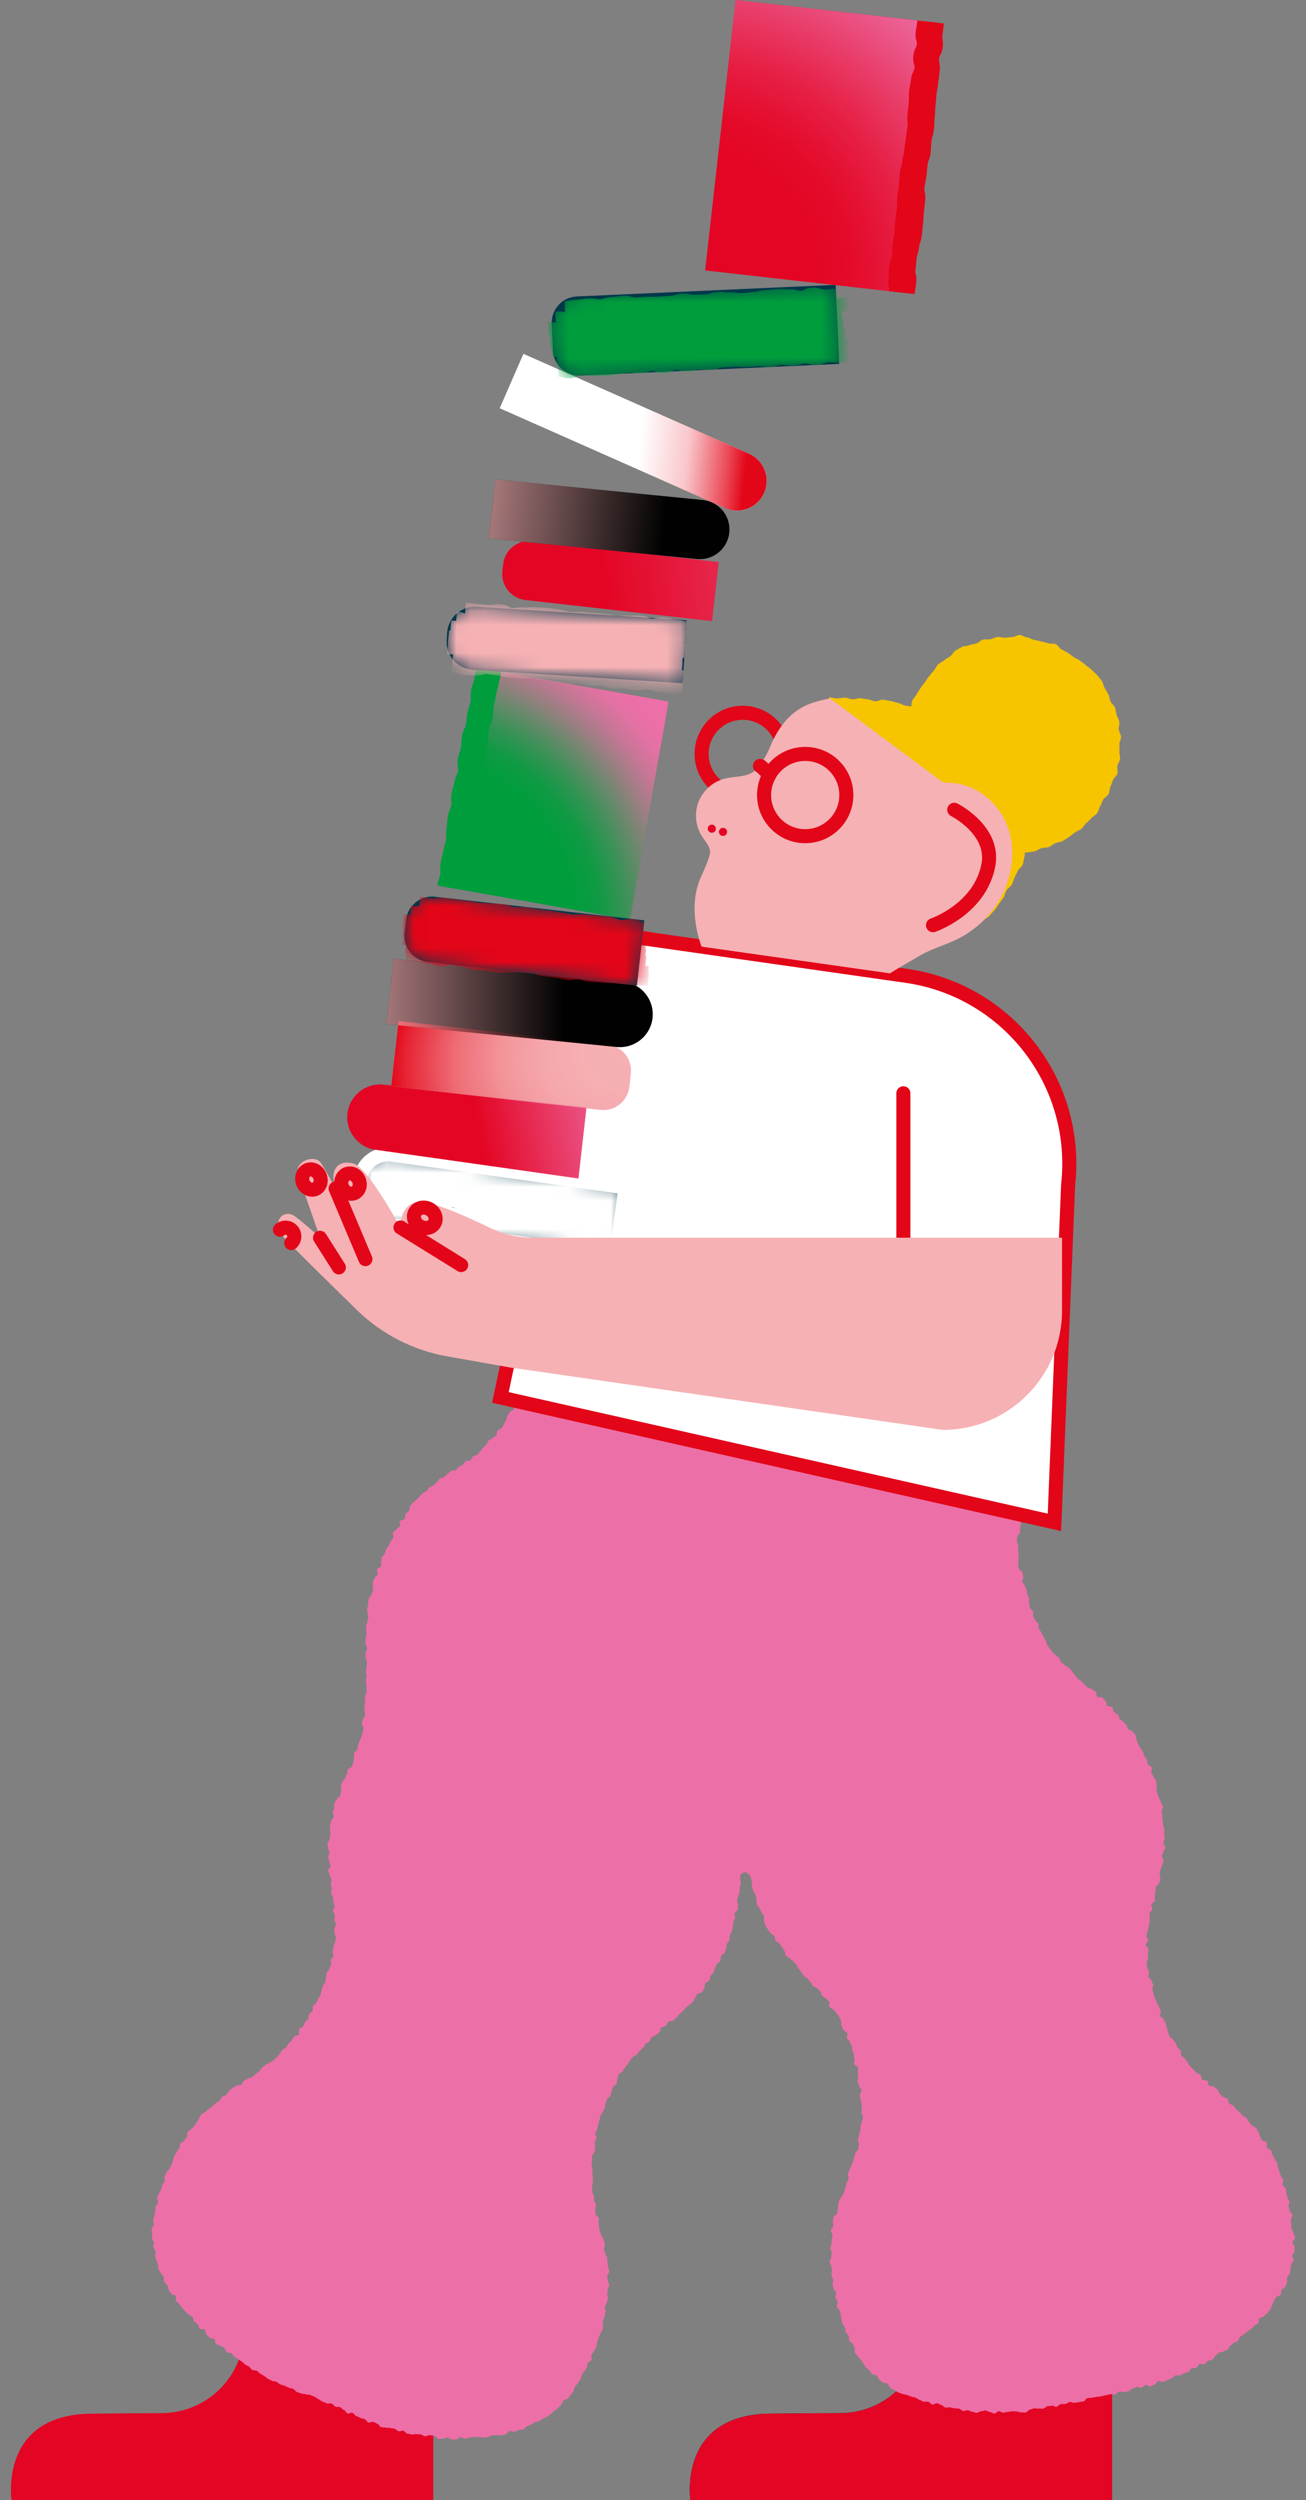 <svg width="93" height="178" viewBox="0 0 93 178" fill="none" xmlns="http://www.w3.org/2000/svg">
<rect x="0" y="0" width="93" height="178" fill="#808080" stroke="none"/>
<g clip-path="url(#clip0_16875_12610)">
<path d="M79.197 166.536V178H49.165C49.165 178 48.251 171.949 54.797 171.857C56.673 171.831 58.373 171.82 59.843 171.817C63.101 171.812 65.737 169.17 65.737 165.912V164.99L79.197 166.536Z" fill="#010101"/>
<path d="M30.853 170.484V178H0.821C0.821 178 -0.093 171.949 6.453 171.857C8.329 171.831 10.029 171.82 11.499 171.817C14.757 171.812 17.394 169.17 17.394 165.912V164.99L30.853 170.484Z" fill="#E40524"/>
<path d="M79.197 166.536V178H49.165C49.165 178 48.251 171.949 54.797 171.857C56.673 171.831 58.373 171.82 59.843 171.817C63.101 171.812 65.737 169.17 65.737 165.912V164.99L79.197 166.536Z" fill="#E40524"/>
<path d="M91.33 155.556C91.297 155.452 91.409 155.303 91.376 155.202C91.341 155.099 91.24 155.02 91.204 154.921C91.167 154.819 91.142 154.714 91.104 154.615C91.065 154.514 91.037 154.409 90.997 154.311C90.956 154.211 90.974 154.085 90.931 153.988C90.888 153.889 90.804 153.807 90.759 153.711C90.713 153.612 90.657 153.519 90.61 153.424C90.562 153.327 90.56 153.205 90.511 153.112C90.46 153.016 90.26 153.003 90.208 152.91C90.154 152.816 90.254 152.633 90.199 152.543C90.143 152.45 89.907 152.47 89.85 152.381C89.791 152.29 89.784 152.169 89.724 152.082C89.663 151.992 89.662 151.862 89.6 151.776C89.536 151.689 89.495 151.584 89.43 151.501C89.363 151.415 89.208 151.402 89.141 151.32C89.072 151.237 89.001 151.159 88.931 151.079C88.86 150.998 88.836 150.877 88.764 150.799C88.69 150.72 88.55 150.707 88.475 150.631C88.4 150.554 88.343 150.462 88.267 150.388C88.19 150.313 88.104 150.25 88.026 150.177C87.948 150.103 87.903 149.996 87.824 149.924C87.744 149.852 87.614 149.838 87.534 149.767C87.454 149.696 87.484 149.499 87.403 149.429C87.322 149.359 87.177 149.363 87.096 149.293C87.015 149.224 86.936 149.151 86.855 149.081C86.774 149.012 86.782 148.838 86.701 148.768C86.619 148.699 86.52 148.651 86.439 148.581C86.359 148.511 86.173 148.56 86.093 148.489C86.013 148.419 86.046 148.222 85.966 148.15C85.887 148.078 85.682 148.142 85.604 148.068C85.527 147.995 85.562 147.803 85.486 147.728C85.41 147.653 85.263 147.649 85.188 147.572C85.114 147.495 85.041 147.416 84.968 147.336C84.896 147.258 84.802 147.198 84.731 147.116C84.661 147.037 84.636 146.917 84.567 146.834C84.5 146.752 84.445 146.659 84.379 146.574C84.314 146.49 84.188 146.45 84.124 146.363C84.062 146.278 84.129 146.1 84.068 146.01C84.008 145.923 83.898 145.87 83.84 145.779C83.783 145.69 83.783 145.566 83.727 145.473C83.672 145.383 83.575 145.318 83.522 145.223C83.47 145.131 83.334 145.083 83.283 144.987C83.234 144.894 83.223 144.778 83.175 144.681C83.128 144.587 83.128 144.468 83.082 144.37C83.038 144.274 83.048 144.154 83.005 144.055C82.963 143.958 82.901 143.87 82.86 143.769C82.82 143.672 82.635 143.63 82.596 143.528C82.558 143.43 82.694 143.265 82.657 143.163C82.621 143.063 82.555 142.974 82.52 142.871C82.486 142.771 82.417 142.682 82.383 142.578C82.35 142.474 82.273 142.386 82.242 142.285C82.211 142.181 82.181 142.078 82.153 141.976C82.124 141.872 82.093 141.769 82.066 141.666C82.039 141.561 82.142 141.427 82.118 141.324C82.093 141.218 82.021 141.126 81.999 141.023C81.977 140.916 81.798 140.842 81.779 140.738C81.759 140.631 81.835 140.508 81.818 140.403C81.801 140.296 81.703 140.201 81.689 140.096C81.674 139.988 81.67 139.878 81.659 139.773C81.648 139.665 81.758 139.547 81.751 139.441C81.742 139.333 81.745 139.227 81.74 139.121C81.734 139.012 81.786 138.906 81.784 138.8C81.782 138.692 81.598 138.585 81.599 138.48C81.6 138.371 81.747 138.268 81.751 138.162C81.756 138.053 81.624 137.938 81.632 137.833C81.64 137.725 81.715 137.623 81.726 137.517C81.737 137.41 81.768 137.306 81.781 137.201C81.795 137.093 81.841 136.993 81.857 136.888C81.874 136.781 81.854 136.67 81.873 136.565C81.892 136.459 81.829 136.337 81.85 136.233C81.871 136.127 82.031 136.051 82.054 135.947C82.077 135.842 81.96 135.705 81.984 135.601C82.009 135.496 82.211 135.435 82.236 135.331C82.262 135.227 82.204 135.102 82.23 134.999C82.256 134.895 82.249 134.783 82.275 134.679C82.301 134.575 82.278 134.459 82.304 134.356C82.33 134.252 82.517 134.188 82.543 134.084C82.568 133.98 82.606 133.879 82.63 133.774C82.654 133.67 82.555 133.538 82.578 133.433C82.6 133.329 82.623 133.225 82.644 133.119C82.664 133.015 82.742 132.92 82.761 132.814C82.78 132.71 82.843 132.61 82.859 132.504C82.875 132.399 82.727 132.27 82.741 132.163C82.754 132.058 82.831 131.961 82.842 131.853C82.852 131.748 82.979 131.65 82.987 131.543C82.994 131.437 82.843 131.321 82.848 131.213C82.852 131.107 82.93 131.003 82.931 130.895C82.932 130.789 82.902 130.683 82.9 130.574C82.898 130.469 82.92 130.361 82.914 130.253C82.909 130.148 82.83 130.046 82.822 129.938C82.814 129.833 82.796 129.729 82.785 129.621C82.774 129.516 82.78 129.409 82.765 129.301C82.751 129.197 82.747 129.09 82.73 128.983C82.713 128.879 82.833 128.749 82.813 128.642C82.794 128.539 82.7 128.447 82.678 128.34C82.656 128.237 82.568 128.148 82.543 128.042C82.519 127.939 82.45 127.847 82.423 127.742C82.396 127.639 82.375 127.536 82.345 127.431C82.317 127.329 82.402 127.194 82.371 127.089C82.341 126.988 82.34 126.874 82.307 126.771C82.274 126.667 82.169 126.588 82.135 126.488C82.1 126.385 82.026 126.298 81.99 126.198C81.954 126.096 82.055 125.943 82.017 125.845C81.978 125.743 81.77 125.71 81.73 125.613C81.689 125.512 81.711 125.387 81.669 125.29C81.626 125.19 81.533 125.116 81.488 125.02C81.442 124.921 81.43 124.809 81.383 124.715C81.334 124.617 81.246 124.543 81.197 124.449C81.146 124.353 81.104 124.256 81.052 124.164C80.999 124.069 80.985 123.954 80.93 123.864C80.874 123.771 80.914 123.618 80.857 123.529C80.799 123.438 80.698 123.373 80.638 123.286C80.576 123.196 80.397 123.193 80.334 123.107C80.27 123.02 80.262 122.894 80.197 122.81C80.131 122.725 80.039 122.663 79.972 122.581C79.903 122.498 79.796 122.451 79.726 122.371C79.655 122.29 79.668 122.136 79.596 122.058C79.523 121.979 79.385 121.963 79.311 121.887C79.236 121.809 79.275 121.619 79.199 121.545C79.123 121.469 78.917 121.529 78.84 121.456C78.761 121.382 78.802 121.18 78.723 121.109C78.644 121.036 78.584 120.94 78.504 120.87C78.424 120.798 78.216 120.873 78.135 120.803C78.054 120.733 78.098 120.518 78.017 120.448C77.936 120.378 77.831 120.336 77.749 120.267C77.668 120.198 77.509 120.219 77.428 120.149C77.347 120.08 77.289 119.983 77.208 119.913C77.127 119.843 77.056 119.762 76.975 119.691C76.896 119.62 76.8 119.566 76.721 119.494C76.642 119.422 76.593 119.318 76.515 119.244C76.437 119.171 76.402 119.055 76.325 118.98C76.249 118.905 76.192 118.815 76.117 118.737C76.043 118.661 75.906 118.645 75.833 118.566C75.761 118.488 75.645 118.448 75.574 118.367C75.504 118.287 75.504 118.147 75.436 118.064C75.368 117.982 75.248 117.942 75.181 117.857C75.117 117.774 75.011 117.717 74.948 117.63C74.886 117.544 74.811 117.463 74.749 117.374C74.69 117.287 74.621 117.201 74.562 117.11C74.505 117.021 74.516 116.887 74.46 116.794C74.405 116.703 74.351 116.611 74.298 116.516C74.246 116.424 74.202 116.326 74.151 116.229C74.102 116.136 74.015 116.059 73.967 115.962C73.92 115.868 73.995 115.714 73.949 115.615C73.905 115.52 73.767 115.465 73.723 115.366C73.681 115.269 73.612 115.181 73.571 115.081C73.531 114.983 73.599 114.841 73.559 114.739C73.522 114.641 73.379 114.58 73.342 114.478C73.306 114.378 73.309 114.263 73.274 114.16C73.24 114.059 73.313 113.923 73.28 113.82C73.247 113.716 73.188 113.624 73.157 113.522C73.126 113.418 73.126 113.309 73.097 113.207C73.068 113.102 73.003 113.011 72.977 112.908C72.95 112.803 72.827 112.723 72.803 112.621C72.778 112.515 72.893 112.38 72.872 112.277C72.849 112.17 72.829 112.067 72.809 111.964C72.79 111.857 72.571 111.785 72.555 111.681C72.537 111.574 72.522 111.465 72.508 111.36C72.494 111.252 72.529 111.138 72.518 111.033C72.506 110.925 72.548 110.813 72.54 110.707C72.532 110.599 72.511 110.492 72.506 110.387C72.501 110.278 72.518 110.17 72.516 110.065C72.514 109.956 72.409 109.848 72.41 109.742C72.411 109.634 72.446 109.525 72.451 109.419C72.456 109.311 72.624 109.214 72.631 109.108C72.639 109 72.628 108.894 72.639 108.789C72.65 108.681 72.677 108.579 72.691 108.474C72.705 108.367 72.697 108.26 72.713 108.155C72.729 108.048 72.608 107.919 72.627 107.815C72.646 107.708 72.712 107.611 72.733 107.507C72.754 107.401 72.695 107.278 72.718 107.173C72.741 107.068 72.898 106.993 72.923 106.889C72.947 106.785 72.996 106.687 73.021 106.583C73.046 106.479 72.94 106.342 72.966 106.238C72.992 106.134 73.055 106.04 73.082 105.936C73.108 105.833 73.141 105.731 73.166 105.627C73.192 105.523 73.195 105.414 73.22 105.31C73.246 105.207 73.423 105.139 73.448 105.034C73.472 104.931 73.461 104.817 73.484 104.713C73.506 104.609 73.455 104.488 73.476 104.383C73.497 104.279 73.615 104.191 73.634 104.085C73.653 103.981 73.479 103.844 73.496 103.737C73.512 103.633 73.585 103.537 73.599 103.43C73.612 103.325 73.595 103.217 73.606 103.11C73.616 103.005 73.663 102.903 73.671 102.796C73.678 102.69 73.794 102.589 73.799 102.481C73.803 102.376 73.636 102.265 73.637 102.157C73.638 102.051 73.794 101.945 73.793 101.837C73.791 101.731 73.806 101.622 73.801 101.514C73.796 101.408 73.711 101.306 73.703 101.197C73.695 101.092 73.688 100.986 73.677 100.878C73.666 100.773 73.617 100.671 73.603 100.564C73.589 100.459 73.528 100.362 73.511 100.255C73.494 100.151 73.504 100.042 73.484 99.936C73.465 99.832 73.488 99.719 73.466 99.613C73.444 99.51 73.534 99.379 73.509 99.274C73.485 99.171 73.409 99.078 73.382 98.972C73.356 98.87 73.334 98.764 73.305 98.659C73.276 98.557 73.139 98.485 73.108 98.381C73.077 98.279 73.074 98.222 73.041 98.118C72.893 98.059 72.896 98.133 72.738 98.115C72.58 98.097 72.599 97.926 72.441 97.908C72.282 97.89 72.263 98.062 72.105 98.044C71.947 98.026 71.968 97.836 71.81 97.818C71.652 97.8 71.639 97.912 71.481 97.894C71.323 97.876 71.328 97.833 71.169 97.815C71.011 97.797 71.014 97.773 70.856 97.755C70.697 97.737 70.691 97.794 70.533 97.776C70.374 97.759 70.377 97.732 70.219 97.715C70.061 97.697 70.056 97.737 69.898 97.72C69.74 97.702 69.74 97.701 69.582 97.683C69.423 97.665 69.413 97.753 69.255 97.735C69.097 97.717 69.117 97.534 68.959 97.516C68.801 97.498 68.793 97.567 68.635 97.549C68.476 97.531 68.478 97.513 68.32 97.495C68.161 97.478 68.15 97.572 67.992 97.554C67.833 97.536 67.844 97.44 67.685 97.422C67.527 97.404 67.521 97.458 67.362 97.44C67.203 97.422 67.209 97.366 67.05 97.348C66.892 97.331 66.9 97.255 66.741 97.237C66.582 97.219 66.577 97.267 66.418 97.25C66.259 97.232 66.257 97.254 66.098 97.236C65.939 97.218 65.924 97.356 65.765 97.339C65.606 97.321 65.621 97.188 65.463 97.17C65.304 97.152 65.304 97.159 65.145 97.141C64.987 97.123 64.982 97.162 64.824 97.144C64.665 97.126 64.66 97.167 64.502 97.149C64.344 97.132 64.359 96.993 64.201 96.975C64.042 96.957 64.043 96.95 63.885 96.932C63.726 96.914 63.723 96.941 63.565 96.923C63.406 96.905 63.41 96.873 63.251 96.855C63.093 96.837 63.072 97.027 62.913 97.009C62.755 96.991 62.772 96.837 62.613 96.819C62.455 96.801 62.453 96.812 62.295 96.794C62.136 96.777 62.121 96.906 61.963 96.888C61.804 96.87 61.817 96.757 61.658 96.739C61.499 96.721 61.496 96.747 61.337 96.729C61.178 96.711 61.167 96.808 61.009 96.79C60.85 96.772 60.868 96.61 60.709 96.592C60.55 96.574 60.539 96.676 60.38 96.658C60.221 96.64 60.234 96.523 60.075 96.505C59.917 96.488 59.899 96.647 59.74 96.629C59.581 96.611 59.578 96.645 59.419 96.627C59.26 96.609 59.279 96.445 59.12 96.427C58.962 96.409 58.949 96.524 58.79 96.506C58.632 96.488 58.645 96.366 58.487 96.348C58.328 96.33 58.33 96.31 58.172 96.292C58.013 96.274 58.003 96.365 57.844 96.347C57.685 96.329 57.681 96.363 57.522 96.345C57.364 96.327 57.368 96.285 57.209 96.267C57.05 96.249 57.043 96.317 56.884 96.299C56.725 96.281 56.734 96.195 56.575 96.178C56.416 96.16 56.409 96.224 56.25 96.206C56.092 96.188 56.102 96.096 55.943 96.079C55.784 96.061 55.777 96.124 55.618 96.106C55.46 96.088 55.47 95.998 55.311 95.98C55.152 95.963 55.142 96.051 54.984 96.033C54.825 96.015 54.821 96.048 54.662 96.03C54.503 96.012 54.516 95.903 54.357 95.885C54.198 95.867 54.197 95.875 54.038 95.857C53.879 95.839 53.867 95.95 53.707 95.932C53.548 95.914 53.558 95.829 53.399 95.811C53.24 95.793 53.243 95.767 53.084 95.749C52.925 95.732 52.922 95.765 52.763 95.747C52.604 95.729 52.601 95.752 52.442 95.734C52.283 95.716 52.287 95.682 52.129 95.664C51.97 95.646 51.957 95.757 51.798 95.739C51.639 95.721 51.642 95.697 51.483 95.679C51.324 95.661 51.34 95.52 51.181 95.502C51.022 95.484 51.013 95.556 50.854 95.538C50.696 95.52 50.691 95.563 50.532 95.545C50.373 95.527 50.382 95.449 50.223 95.431C50.064 95.413 50.065 95.398 49.907 95.38C49.748 95.363 49.731 95.514 49.573 95.497C49.414 95.479 49.434 95.3 49.276 95.282C49.117 95.265 49.11 95.335 48.951 95.317C48.792 95.299 48.796 95.266 48.638 95.248C48.478 95.23 48.484 95.182 48.325 95.164C48.166 95.146 48.158 95.212 47.999 95.194C47.84 95.176 47.825 95.314 47.666 95.296C47.507 95.278 47.513 95.225 47.354 95.207C47.196 95.189 47.191 95.23 47.032 95.212C46.873 95.194 46.877 95.161 46.718 95.143C46.559 95.125 46.571 95.028 46.412 95.01C46.253 94.992 46.254 94.981 46.095 94.963C45.935 94.945 45.934 94.954 45.775 94.936C45.616 94.918 45.619 94.896 45.46 94.878C45.301 94.86 45.282 95.026 45.123 95.008C44.964 94.99 44.975 94.894 44.816 94.876C44.657 94.858 44.656 94.862 44.497 94.844C44.338 94.826 44.338 94.824 44.179 94.806C44.02 94.788 44.024 94.75 43.865 94.732C43.706 94.714 43.699 94.774 43.54 94.756C43.38 94.738 43.395 94.606 43.236 94.588C43.077 94.57 43.055 94.762 42.896 94.744C42.736 94.726 42.752 94.593 42.592 94.575C42.433 94.557 42.436 94.531 42.276 94.513C42.117 94.495 42.116 94.503 41.957 94.485C41.798 94.467 41.782 94.601 41.623 94.583C41.465 94.565 41.472 94.498 41.313 94.48C41.154 94.462 41.148 94.513 40.988 94.495C40.829 94.477 40.826 94.507 40.666 94.489C40.507 94.471 40.524 94.319 40.365 94.301C40.205 94.283 40.186 94.45 40.026 94.432C39.867 94.414 39.874 94.348 39.715 94.33C39.555 94.312 39.562 94.254 39.402 94.236C39.242 94.218 39.241 94.223 39.081 94.205C38.921 94.187 38.872 94.067 38.736 94.154C38.598 94.243 38.614 94.313 38.561 94.468C38.508 94.622 38.659 94.674 38.606 94.829C38.553 94.984 38.565 94.988 38.512 95.142C38.459 95.297 38.351 95.26 38.298 95.415C38.245 95.57 38.223 95.562 38.17 95.717C38.117 95.872 38.172 95.891 38.119 96.046C38.066 96.2 38.094 96.21 38.042 96.364C37.989 96.519 37.94 96.502 37.887 96.656C37.834 96.811 37.916 96.839 37.862 96.994C37.809 97.149 37.721 97.119 37.669 97.273C37.615 97.428 37.569 97.413 37.516 97.567C37.463 97.723 37.623 97.777 37.57 97.933C37.517 98.087 37.337 98.026 37.284 98.181C37.231 98.336 37.414 98.398 37.361 98.554C37.307 98.709 37.151 98.655 37.097 98.811C37.044 98.966 37.048 98.966 36.991 99.12C36.947 99.218 36.915 99.313 36.87 99.408C36.824 99.505 36.839 99.63 36.793 99.723C36.745 99.82 36.598 99.863 36.55 99.956C36.501 100.052 36.635 100.243 36.585 100.334C36.533 100.43 36.356 100.453 36.304 100.544C36.251 100.638 36.185 100.721 36.131 100.811C36.076 100.903 36.089 101.036 36.033 101.124C35.976 101.216 35.936 101.317 35.878 101.404C35.818 101.494 35.781 101.599 35.721 101.685C35.658 101.773 35.489 101.781 35.426 101.865C35.361 101.951 35.405 102.12 35.34 102.201C35.272 102.285 35.138 102.314 35.071 102.393C35.001 102.475 34.862 102.492 34.792 102.57C34.719 102.649 34.711 102.784 34.639 102.859C34.563 102.937 34.483 103.005 34.408 103.077C34.33 103.152 34.281 103.254 34.203 103.324C34.123 103.396 34.072 103.501 33.992 103.569C33.91 103.638 33.761 103.624 33.679 103.689C33.595 103.756 33.584 103.916 33.5 103.979C33.415 104.043 33.234 103.977 33.149 104.039C33.062 104.101 33.035 104.246 32.949 104.306C32.861 104.367 32.746 104.387 32.659 104.446C32.571 104.506 32.522 104.623 32.434 104.682C32.346 104.741 32.182 104.686 32.094 104.745C32.006 104.804 31.941 104.898 31.853 104.958C31.766 105.017 31.702 105.111 31.614 105.172C31.528 105.232 31.392 105.224 31.305 105.287C31.22 105.348 31.185 105.481 31.099 105.545C31.016 105.608 30.949 105.695 30.866 105.762C30.784 105.827 30.657 105.84 30.575 105.909C30.495 105.977 30.456 106.093 30.377 106.165C30.299 106.235 30.17 106.253 30.093 106.327C30.018 106.4 29.944 106.479 29.869 106.556C29.797 106.63 29.729 106.715 29.657 106.794C29.587 106.871 29.476 106.919 29.407 107.001C29.339 107.08 29.271 107.166 29.204 107.25C29.139 107.331 29.178 107.496 29.113 107.583C29.051 107.666 28.939 107.716 28.877 107.804C28.817 107.889 28.866 108.05 28.806 108.14C28.748 108.227 28.54 108.218 28.483 108.309C28.427 108.397 28.526 108.581 28.47 108.674C28.417 108.763 28.28 108.805 28.227 108.899C28.175 108.989 28.027 109.029 27.976 109.124C27.926 109.216 28.054 109.404 28.004 109.5C27.956 109.593 27.862 109.662 27.814 109.759C27.768 109.853 27.734 109.954 27.688 110.051C27.643 110.146 27.533 110.212 27.488 110.31C27.444 110.408 27.447 110.524 27.405 110.619C27.363 110.717 27.233 110.777 27.193 110.873C27.152 110.971 27.18 111.096 27.141 111.193C27.102 111.292 27.159 111.426 27.123 111.523C27.085 111.623 26.874 111.658 26.839 111.756C26.803 111.856 26.926 112.01 26.893 112.108C26.859 112.21 26.693 112.266 26.662 112.365C26.63 112.467 26.578 112.563 26.549 112.663C26.52 112.766 26.585 112.894 26.558 112.994C26.53 113.097 26.567 113.214 26.542 113.315C26.517 113.419 26.433 113.506 26.41 113.608C26.387 113.712 26.252 113.792 26.232 113.894C26.211 113.998 26.245 114.113 26.227 114.216C26.209 114.321 26.167 114.422 26.151 114.525C26.135 114.631 26.183 114.745 26.169 114.848C26.156 114.953 26.239 115.068 26.228 115.172C26.217 115.278 26.163 115.377 26.154 115.481C26.145 115.586 26.073 115.686 26.066 115.79C26.059 115.896 26.09 116.003 26.085 116.107C26.08 116.213 26.1 116.318 26.096 116.423C26.093 116.529 26.026 116.632 26.024 116.737C26.023 116.843 26.04 116.948 26.04 117.053C26.039 117.159 26.144 117.264 26.145 117.369C26.145 117.475 26.038 117.581 26.039 117.686C26.041 117.791 26.027 117.897 26.029 118.002C26.031 118.107 26.126 118.21 26.128 118.316C26.13 118.42 26.11 118.526 26.113 118.631C26.115 118.736 26.051 118.842 26.053 118.948C26.055 119.052 26.104 119.157 26.105 119.262C26.107 119.367 26.062 119.472 26.063 119.578C26.063 119.683 26.07 119.787 26.069 119.893C26.069 119.998 26.114 120.103 26.112 120.209C26.11 120.313 26.094 120.419 26.09 120.524C26.087 120.629 25.987 120.73 25.982 120.835C25.977 120.939 26.004 121.045 25.996 121.151C25.989 121.255 25.963 121.358 25.954 121.463C25.945 121.567 25.972 121.675 25.96 121.78C25.949 121.883 26.025 121.999 26.011 122.104C25.998 122.207 25.876 122.296 25.86 122.401C25.844 122.504 25.782 122.599 25.763 122.703C25.745 122.806 25.905 122.943 25.884 123.047C25.864 123.149 25.847 123.255 25.824 123.359C25.802 123.46 25.757 123.559 25.732 123.663C25.707 123.763 25.638 123.856 25.61 123.958C25.584 124.059 25.524 124.152 25.494 124.254C25.465 124.354 25.471 124.466 25.44 124.568C25.409 124.667 25.251 124.726 25.217 124.827C25.184 124.926 25.247 125.058 25.211 125.158C25.177 125.256 25.201 125.377 25.163 125.477C25.127 125.574 25.098 125.678 25.058 125.777C25.02 125.873 24.807 125.9 24.766 125.999C24.726 126.095 24.747 126.217 24.704 126.315C24.662 126.411 24.622 126.508 24.578 126.605C24.533 126.704 24.419 126.773 24.378 126.87C24.334 126.969 24.316 127.079 24.276 127.177C24.234 127.278 24.337 127.434 24.299 127.532C24.26 127.634 24.254 127.744 24.218 127.843C24.181 127.945 24.032 128.006 23.998 128.106C23.964 128.209 23.844 128.284 23.813 128.385C23.781 128.489 23.825 128.616 23.796 128.717C23.767 128.822 23.732 128.925 23.706 129.027C23.679 129.133 23.786 129.267 23.763 129.37C23.739 129.477 23.597 129.555 23.577 129.659C23.556 129.766 23.537 129.871 23.519 129.976C23.502 130.083 23.516 130.194 23.502 130.298C23.487 130.406 23.543 130.519 23.532 130.624C23.52 130.732 23.484 130.834 23.476 130.94C23.468 131.048 23.326 131.147 23.322 131.253C23.317 131.361 23.363 131.471 23.361 131.577C23.36 131.685 23.457 131.792 23.459 131.898C23.46 132.006 23.374 132.115 23.378 132.221C23.381 132.329 23.442 132.433 23.448 132.539C23.455 132.646 23.53 132.747 23.539 132.853C23.547 132.96 23.355 133.085 23.365 133.191C23.376 133.298 23.467 133.397 23.479 133.504C23.491 133.61 23.592 133.706 23.605 133.812C23.618 133.919 23.541 134.036 23.555 134.142C23.569 134.248 23.605 134.352 23.619 134.458C23.633 134.564 23.565 134.68 23.579 134.786C23.593 134.892 23.707 134.985 23.72 135.092C23.733 135.197 23.718 135.307 23.73 135.414C23.741 135.52 23.822 135.619 23.832 135.726C23.843 135.832 23.702 135.951 23.71 136.058C23.719 136.165 23.838 136.263 23.845 136.37C23.851 136.476 23.806 136.585 23.81 136.693C23.813 136.799 23.931 136.904 23.932 137.012C23.933 137.118 23.813 137.225 23.811 137.333C23.809 137.438 23.826 137.545 23.821 137.653C23.817 137.759 23.934 137.874 23.926 137.982C23.918 138.087 23.866 138.192 23.854 138.3C23.843 138.405 23.76 138.503 23.746 138.611C23.731 138.715 23.706 138.819 23.688 138.926C23.671 139.03 23.76 139.156 23.739 139.263C23.719 139.366 23.594 139.45 23.57 139.556C23.547 139.659 23.596 139.782 23.57 139.887C23.544 139.989 23.48 140.084 23.451 140.189C23.422 140.29 23.286 140.361 23.254 140.465C23.223 140.565 23.248 140.685 23.213 140.787C23.18 140.887 23.203 141.009 23.166 141.111C23.13 141.211 23.032 141.289 22.993 141.39C22.955 141.489 22.939 141.597 22.898 141.698C22.858 141.796 22.873 141.919 22.83 142.019C22.788 142.116 22.718 142.204 22.673 142.303C22.628 142.402 22.568 142.493 22.522 142.588C22.476 142.686 22.338 142.738 22.291 142.832C22.243 142.93 22.301 143.079 22.252 143.173C22.201 143.269 22.066 143.317 22.015 143.41C21.962 143.505 22.001 143.65 21.948 143.741C21.893 143.835 21.782 143.895 21.727 143.985C21.67 144.077 21.644 144.188 21.587 144.277C21.527 144.368 21.363 144.386 21.303 144.473C21.241 144.563 21.347 144.769 21.285 144.854C21.221 144.942 21.007 144.916 20.942 144.999C20.875 145.085 20.842 145.193 20.775 145.275C20.706 145.359 20.615 145.42 20.545 145.5C20.474 145.581 20.445 145.698 20.373 145.775C20.3 145.855 20.18 145.887 20.106 145.962C20.03 146.039 19.996 146.155 19.919 146.229C19.841 146.303 19.793 146.408 19.714 146.479C19.634 146.552 19.559 146.63 19.479 146.699C19.397 146.769 19.279 146.796 19.197 146.863C19.113 146.931 18.994 146.95 18.91 147.015C18.824 147.081 18.752 147.161 18.667 147.224C18.58 147.288 18.545 147.421 18.458 147.483C18.37 147.545 18.282 147.606 18.194 147.667C18.106 147.728 18.044 147.828 17.956 147.888C17.867 147.948 17.732 147.941 17.643 148.001C17.555 148.06 17.453 148.1 17.364 148.16C17.275 148.219 17.257 148.385 17.169 148.445C17.08 148.504 16.906 148.438 16.818 148.499C16.73 148.559 16.64 148.617 16.552 148.679C16.464 148.739 16.39 148.822 16.303 148.884C16.216 148.946 16.195 149.098 16.109 149.162C16.024 149.226 15.896 149.233 15.811 149.299C15.727 149.365 15.708 149.51 15.624 149.578C15.542 149.645 15.438 149.684 15.356 149.754C15.275 149.823 15.205 149.901 15.125 149.974C15.046 150.045 14.946 150.092 14.868 150.166C14.792 150.24 14.698 150.295 14.622 150.372C14.548 150.447 14.408 150.462 14.334 150.541C14.262 150.619 14.247 150.75 14.176 150.832C14.107 150.912 14.08 151.028 14.011 151.111C13.945 151.193 13.905 151.295 13.838 151.381C13.774 151.465 13.662 151.512 13.598 151.6C13.536 151.685 13.408 151.726 13.346 151.816C13.287 151.902 13.357 152.077 13.297 152.168C13.24 152.257 13.16 152.33 13.103 152.422C13.048 152.512 12.89 152.542 12.836 152.636C12.783 152.727 12.812 152.866 12.76 152.962C12.709 153.054 12.631 153.133 12.581 153.229C12.531 153.323 12.46 153.406 12.412 153.504C12.365 153.598 12.368 153.719 12.322 153.818C12.276 153.913 12.268 154.026 12.223 154.125C12.179 154.224 12.11 154.31 12.068 154.407C12.025 154.506 11.905 154.571 11.864 154.669C11.823 154.77 11.764 154.862 11.725 154.96C11.685 155.061 11.755 155.203 11.718 155.302C11.681 155.404 11.591 155.484 11.556 155.584C11.52 155.687 11.505 155.794 11.472 155.894C11.439 155.998 11.35 156.082 11.32 156.184C11.289 156.288 11.218 156.38 11.19 156.482C11.162 156.587 11.277 156.727 11.252 156.829C11.227 156.935 11.101 157.015 11.079 157.119C11.057 157.225 11.077 157.338 11.058 157.442C11.039 157.549 11.004 157.651 10.989 157.756C10.973 157.863 10.916 157.964 10.905 158.069C10.893 158.177 10.962 158.291 10.955 158.397C10.947 158.505 10.801 158.606 10.797 158.711C10.793 158.82 10.844 158.931 10.844 159.037C10.845 159.145 10.81 159.256 10.815 159.362C10.82 159.47 10.945 159.57 10.955 159.675C10.965 159.783 10.905 159.898 10.919 160.003C10.934 160.11 11.062 160.197 11.081 160.302C11.101 160.407 11.031 160.53 11.055 160.634C11.079 160.739 11.107 160.844 11.136 160.946C11.165 161.049 11.213 161.147 11.247 161.249C11.28 161.35 11.25 161.477 11.288 161.576C11.326 161.676 11.424 161.754 11.466 161.853C11.508 161.951 11.61 162.022 11.656 162.118C11.702 162.215 11.631 162.37 11.681 162.465C11.73 162.56 11.86 162.612 11.913 162.705C11.966 162.798 11.953 162.931 12.009 163.023C12.065 163.114 12.117 163.21 12.176 163.3C12.234 163.389 12.441 163.377 12.503 163.466C12.564 163.553 12.479 163.745 12.543 163.832C12.606 163.917 12.713 163.972 12.779 164.057C12.844 164.141 12.898 164.236 12.965 164.32C13.032 164.403 13.124 164.466 13.193 164.549C13.261 164.63 13.336 164.707 13.407 164.788C13.476 164.869 13.635 164.871 13.707 164.951C13.777 165.03 13.744 165.204 13.817 165.283C13.889 165.361 14.005 165.4 14.078 165.479C14.151 165.557 14.141 165.714 14.216 165.793C14.289 165.869 14.508 165.803 14.582 165.879C14.657 165.954 14.62 166.141 14.695 166.215C14.771 166.288 14.835 166.377 14.912 166.449C14.989 166.522 15.184 166.465 15.263 166.536C15.341 166.607 15.299 166.814 15.378 166.884C15.458 166.953 15.603 166.947 15.684 167.015C15.765 167.083 15.888 167.1 15.97 167.166C16.052 167.233 16.047 167.409 16.13 167.474C16.214 167.539 16.388 167.485 16.473 167.548C16.557 167.612 16.594 167.739 16.68 167.8C16.766 167.862 16.858 167.915 16.945 167.976C17.032 168.036 17.128 168.081 17.216 168.14C17.304 168.199 17.366 168.297 17.455 168.354C17.544 168.411 17.643 168.452 17.733 168.508C17.823 168.563 17.871 168.691 17.962 168.744C18.053 168.798 18.203 168.75 18.295 168.803C18.387 168.855 18.448 168.963 18.541 169.013C18.634 169.064 18.722 169.124 18.816 169.173C18.91 169.222 18.979 169.323 19.074 169.37C19.168 169.417 19.263 169.468 19.359 169.513C19.454 169.559 19.581 169.539 19.678 169.583C19.774 169.626 19.849 169.722 19.946 169.764C20.095 169.828 20.109 169.798 20.258 169.863C20.408 169.928 20.405 169.935 20.555 170C20.704 170.064 20.723 170.021 20.873 170.085C21.022 170.15 20.984 170.238 21.134 170.303C21.284 170.367 21.291 170.351 21.441 170.416C21.59 170.48 21.621 170.41 21.771 170.475C21.92 170.54 21.956 170.459 22.105 170.524C22.255 170.588 22.254 170.59 22.404 170.655C22.554 170.72 22.536 170.76 22.686 170.825C22.836 170.89 22.816 170.935 22.966 170.999C23.115 171.064 23.121 171.051 23.27 171.116C23.42 171.181 23.466 171.076 23.616 171.141C23.765 171.206 23.732 171.283 23.882 171.347C24.032 171.412 24.066 171.334 24.216 171.399C24.366 171.464 24.338 171.527 24.488 171.592C24.638 171.657 24.591 171.766 24.741 171.83C24.892 171.895 24.959 171.74 25.109 171.805C25.259 171.87 25.222 171.957 25.372 172.023C25.523 172.088 25.52 172.095 25.67 172.16C25.768 172.202 25.881 172.208 25.979 172.248C26.077 172.289 26.127 172.452 26.226 172.49C26.326 172.529 26.489 172.401 26.588 172.438C26.688 172.475 26.776 172.541 26.877 172.576C26.977 172.611 27.033 172.78 27.134 172.813C27.235 172.847 27.358 172.813 27.46 172.845C27.562 172.876 27.682 172.844 27.784 172.874C27.887 172.904 27.998 172.899 28.1 172.927C28.203 172.955 28.28 173.08 28.383 173.106C28.486 173.132 28.615 173.048 28.719 173.072C28.823 173.097 28.897 173.251 29.001 173.273C29.105 173.296 29.21 173.319 29.314 173.339C29.419 173.359 29.54 173.29 29.645 173.309C29.749 173.327 29.858 173.318 29.963 173.335C30.068 173.352 30.16 173.452 30.266 173.466C30.371 173.481 30.492 173.372 30.597 173.385C30.703 173.397 30.806 173.417 30.912 173.427C31.018 173.438 31.106 173.642 31.212 173.651C31.318 173.66 31.428 173.634 31.534 173.641C31.64 173.648 31.753 173.538 31.859 173.543C31.965 173.547 32.067 173.689 32.174 173.691C32.28 173.694 32.388 173.694 32.495 173.695C32.601 173.696 32.707 173.527 32.813 173.525C32.92 173.524 33.028 173.643 33.135 173.64C33.241 173.636 33.344 173.55 33.45 173.545C33.556 173.539 33.661 173.522 33.767 173.514C33.873 173.507 33.98 173.524 34.087 173.514C34.192 173.504 34.307 173.576 34.413 173.564C34.518 173.553 34.624 173.53 34.729 173.517C34.835 173.503 34.932 173.425 35.037 173.409C35.144 173.393 35.254 173.399 35.359 173.381C35.466 173.362 35.587 173.42 35.691 173.399C35.798 173.379 35.905 173.356 36.01 173.332C36.115 173.309 36.179 173.111 36.283 173.085C36.388 173.059 36.53 173.175 36.633 173.146C36.737 173.117 36.83 173.05 36.932 173.017C37.035 172.984 37.162 173.018 37.263 172.982C37.364 172.945 37.423 172.794 37.523 172.754C37.623 172.714 37.723 172.678 37.821 172.634C37.919 172.59 37.999 172.511 38.095 172.463C38.191 172.415 38.321 172.432 38.415 172.38C38.509 172.328 38.588 172.252 38.68 172.195C38.772 172.139 38.894 172.129 38.983 172.068C39.071 172.008 39.145 171.923 39.231 171.858C39.317 171.794 39.399 171.724 39.483 171.655C39.565 171.587 39.658 171.529 39.739 171.456C39.818 171.385 39.883 171.296 39.96 171.219C40.035 171.145 40.044 171.006 40.118 170.926C40.191 170.848 40.359 170.856 40.43 170.773C40.499 170.693 40.568 170.608 40.636 170.523C40.702 170.44 40.764 170.35 40.829 170.263C40.891 170.177 40.87 170.031 40.931 169.941C40.991 169.853 41.085 169.788 41.144 169.696C41.2 169.606 41.268 169.522 41.323 169.428C41.377 169.337 41.362 169.206 41.415 169.11C41.466 169.017 41.552 168.943 41.602 168.846C41.651 168.752 41.727 168.67 41.775 168.572C41.821 168.477 41.809 168.353 41.854 168.254C41.898 168.157 42.079 168.12 42.122 168.02C42.164 167.922 42.074 167.768 42.115 167.667C42.155 167.568 42.261 167.495 42.3 167.393C42.338 167.294 42.424 167.21 42.462 167.108C42.498 167.008 42.485 166.888 42.521 166.785C42.555 166.684 42.58 166.579 42.614 166.475C42.648 166.372 42.71 166.279 42.741 166.178C42.773 166.074 42.868 165.989 42.897 165.887C42.927 165.783 42.923 165.669 42.95 165.567C42.978 165.462 42.904 165.332 42.928 165.23C42.954 165.124 43.032 165.032 43.055 164.929C43.078 164.823 43.091 164.716 43.111 164.612C43.132 164.505 43.056 164.384 43.074 164.28C43.092 164.172 43.182 164.079 43.196 163.974C43.211 163.866 43.281 163.767 43.293 163.662C43.305 163.554 43.238 163.439 43.246 163.334C43.255 163.225 43.264 163.12 43.27 163.014C43.276 162.905 43.383 162.802 43.386 162.696C43.388 162.588 43.273 162.479 43.273 162.373C43.272 162.265 43.239 162.16 43.235 162.054C43.231 161.946 43.395 161.83 43.388 161.724C43.381 161.616 43.311 161.513 43.301 161.407C43.291 161.3 43.263 161.194 43.25 161.089C43.236 160.982 43.254 160.871 43.238 160.766C43.222 160.659 43.119 160.567 43.1 160.462C43.082 160.356 43.031 160.258 43.01 160.154C42.99 160.048 43.094 159.917 43.072 159.813C43.049 159.707 43.022 159.603 42.998 159.499C42.975 159.394 42.873 159.308 42.848 159.204C42.823 159.099 42.743 159.009 42.718 158.905C42.692 158.801 42.694 158.691 42.668 158.587C42.643 158.483 42.658 158.369 42.633 158.265C42.607 158.161 42.667 158.037 42.642 157.933C42.617 157.829 42.429 157.763 42.406 157.658C42.382 157.554 42.414 157.437 42.392 157.332C42.37 157.228 42.465 157.1 42.444 156.994C42.424 156.89 42.328 156.799 42.31 156.693C42.292 156.589 42.306 156.478 42.291 156.372C42.275 156.267 42.185 156.171 42.172 156.064C42.159 155.959 42.171 155.849 42.161 155.742C42.151 155.636 42.217 155.524 42.21 155.417C42.203 155.311 42.227 155.205 42.223 155.097C42.219 154.992 42.18 154.888 42.179 154.779C42.178 154.674 42.2 154.569 42.203 154.461C42.205 154.355 42.119 154.246 42.125 154.138C42.131 154.032 42.155 153.926 42.164 153.818C42.173 153.713 42.156 153.604 42.168 153.496C42.179 153.391 42.33 153.303 42.345 153.195C42.36 153.091 42.374 152.988 42.392 152.881C42.409 152.777 42.329 152.655 42.349 152.549C42.369 152.445 42.451 152.354 42.474 152.247C42.496 152.145 42.363 152.004 42.389 151.899C42.413 151.796 42.495 151.705 42.523 151.599C42.55 151.497 42.568 151.391 42.598 151.286C42.627 151.184 42.656 151.08 42.688 150.976C42.719 150.875 42.712 150.759 42.746 150.655C42.78 150.552 42.898 150.477 42.933 150.378C42.968 150.275 43.027 150.182 43.063 150.083C43.101 149.981 43.084 149.861 43.123 149.762C43.162 149.661 43.193 149.557 43.234 149.459C43.276 149.359 43.428 149.308 43.47 149.212C43.514 149.112 43.507 148.992 43.553 148.897C43.599 148.798 43.611 148.685 43.658 148.59C43.707 148.493 43.862 148.454 43.912 148.361C43.963 148.265 43.912 148.115 43.965 148.024C44.019 147.929 44.001 147.793 44.056 147.702C44.113 147.609 44.266 147.578 44.324 147.489C44.383 147.398 44.439 147.307 44.499 147.22C44.561 147.131 44.64 147.056 44.703 146.971C44.768 146.884 44.806 146.779 44.871 146.696C44.938 146.611 45.014 146.534 45.082 146.453C45.151 146.37 45.291 146.351 45.361 146.272C45.433 146.191 45.486 146.097 45.558 146.02C45.632 145.941 45.725 145.885 45.799 145.809C45.875 145.733 45.887 145.594 45.963 145.52C46.04 145.445 46.173 145.431 46.251 145.358C46.329 145.285 46.331 145.129 46.41 145.057C46.49 144.986 46.626 144.978 46.706 144.907C46.787 144.837 46.867 144.766 46.948 144.696C47.029 144.627 47.009 144.438 47.091 144.368C47.173 144.299 47.325 144.315 47.407 144.246C47.489 144.177 47.504 144.029 47.586 143.96C47.667 143.891 47.849 143.94 47.931 143.87C48.012 143.801 48.091 143.728 48.172 143.658C48.252 143.588 48.302 143.482 48.382 143.41C48.461 143.339 48.543 143.269 48.622 143.196C48.7 143.123 48.758 143.03 48.836 142.955C48.912 142.881 49.008 142.826 49.084 142.749C49.158 142.673 49.261 142.622 49.334 142.543C49.407 142.466 49.418 142.331 49.49 142.25C49.56 142.171 49.59 142.058 49.659 141.975C49.727 141.894 49.932 141.922 49.999 141.837C50.064 141.754 50.094 141.639 50.159 141.552C50.221 141.467 50.164 141.295 50.225 141.206C50.285 141.12 50.454 141.104 50.513 141.014C50.57 140.925 50.541 140.78 50.597 140.688C50.652 140.598 50.753 140.534 50.807 140.44C50.86 140.348 50.856 140.225 50.908 140.129C50.957 140.036 50.997 139.939 51.046 139.842C51.093 139.748 51.247 139.704 51.294 139.606C51.339 139.51 51.301 139.376 51.345 139.277C51.388 139.18 51.556 139.135 51.598 139.035C51.639 138.938 51.673 138.834 51.713 138.733C51.751 138.634 51.723 138.508 51.76 138.406C51.797 138.307 51.911 138.232 51.946 138.129C51.981 138.029 51.943 137.902 51.977 137.799C52.01 137.697 52.084 137.608 52.114 137.508C52.146 137.405 52.156 137.297 52.185 137.197C52.214 137.093 52.188 136.976 52.215 136.875C52.242 136.771 52.311 136.678 52.336 136.577C52.361 136.472 52.284 136.347 52.306 136.245C52.329 136.139 52.508 136.068 52.527 135.965C52.548 135.86 52.548 135.75 52.566 135.648C52.583 135.542 52.481 135.418 52.495 135.315C52.51 135.209 52.563 135.109 52.575 135.006C52.587 134.899 52.662 134.8 52.671 134.696C52.68 134.589 52.667 134.481 52.673 134.377C52.679 134.27 52.747 134.165 52.749 134.061C52.752 133.954 52.704 133.846 52.704 133.742C52.704 133.621 52.706 133.533 52.77 133.462C52.841 133.384 52.93 133.311 53.033 133.3C53.137 133.288 53.211 133.38 53.297 133.441C53.374 133.497 53.434 133.541 53.459 133.66C53.462 133.674 53.469 133.688 53.472 133.704C53.494 133.81 53.521 133.915 53.544 134.018C53.567 134.124 53.53 134.243 53.555 134.346C53.58 134.452 53.624 134.553 53.65 134.655C53.678 134.76 53.794 134.84 53.823 134.942C53.853 135.046 53.843 135.161 53.874 135.262C53.907 135.366 53.858 135.495 53.892 135.595C53.927 135.699 54.046 135.772 54.082 135.872C54.119 135.974 54.194 136.06 54.232 136.159C54.272 136.26 54.365 136.336 54.406 136.434C54.449 136.534 54.364 136.688 54.408 136.784C54.454 136.883 54.465 136.999 54.511 137.094C54.56 137.191 54.623 137.282 54.673 137.375C54.724 137.471 54.821 137.543 54.873 137.634C54.927 137.729 55.082 137.76 55.137 137.851C55.194 137.943 55.172 138.082 55.23 138.171C55.289 138.262 55.443 138.286 55.503 138.373C55.565 138.461 55.623 138.548 55.685 138.634C55.749 138.721 55.791 138.821 55.856 138.905C55.922 138.99 55.894 139.149 55.961 139.231C56.029 139.315 56.157 139.347 56.227 139.429C56.296 139.511 56.404 139.558 56.474 139.638C56.545 139.719 56.618 139.796 56.69 139.875C56.762 139.955 56.789 140.074 56.862 140.153C56.934 140.231 56.989 140.327 57.062 140.405C57.135 140.483 57.165 140.602 57.238 140.68C57.312 140.758 57.426 140.797 57.499 140.875C57.572 140.953 57.641 141.035 57.714 141.113C57.786 141.192 57.807 141.317 57.879 141.396C57.951 141.475 58.103 141.482 58.174 141.563C58.244 141.643 58.339 141.703 58.409 141.785C58.478 141.866 58.471 142.011 58.539 142.094C58.606 142.177 58.749 142.2 58.816 142.285C58.88 142.369 58.986 142.426 59.05 142.513C59.112 142.598 58.997 142.812 59.059 142.901C59.119 142.988 59.286 143.002 59.345 143.093C59.403 143.181 59.513 143.24 59.569 143.332C59.624 143.422 59.704 143.503 59.757 143.597C59.81 143.688 59.844 143.795 59.895 143.89C59.944 143.984 59.881 144.137 59.929 144.234C59.976 144.328 60.009 144.43 60.054 144.529C60.098 144.624 60.29 144.658 60.332 144.758C60.373 144.855 60.273 145.012 60.313 145.113C60.352 145.212 60.477 145.278 60.514 145.381C60.55 145.48 60.613 145.573 60.648 145.676C60.681 145.775 60.669 145.893 60.701 145.997C60.732 146.098 60.773 146.198 60.803 146.302C60.832 146.404 60.823 146.518 60.85 146.623C60.877 146.725 60.798 146.854 60.823 146.96C60.848 147.063 61.076 147.121 61.1 147.227C61.122 147.33 61.067 147.453 61.088 147.56C61.109 147.666 61.086 147.78 61.104 147.884C61.124 147.991 61.054 148.111 61.071 148.215C61.088 148.322 61.166 148.417 61.18 148.521C61.196 148.629 61.34 148.719 61.352 148.824C61.365 148.932 61.228 149.055 61.238 149.16C61.248 149.268 61.26 149.373 61.267 149.479C61.275 149.587 61.354 149.689 61.359 149.795C61.364 149.904 61.367 150.011 61.369 150.117C61.371 150.226 61.356 150.333 61.356 150.439C61.355 150.547 61.453 150.658 61.449 150.764C61.446 150.872 61.373 150.978 61.366 151.083C61.359 151.192 61.282 151.293 61.272 151.398C61.261 151.506 61.271 151.614 61.258 151.719C61.245 151.827 61.178 151.924 61.161 152.029C61.145 152.136 61.123 152.239 61.103 152.343C61.083 152.449 61.179 152.577 61.157 152.681C61.134 152.786 61.151 152.902 61.126 153.005C61.1 153.11 60.948 153.182 60.92 153.284C60.892 153.388 60.858 153.489 60.828 153.591C60.797 153.694 60.776 153.799 60.744 153.9C60.711 154.003 60.655 154.096 60.62 154.197C60.586 154.299 60.526 154.391 60.491 154.492C60.455 154.593 60.414 154.691 60.377 154.791C60.34 154.892 60.466 155.053 60.428 155.153C60.391 155.253 60.318 155.34 60.281 155.44C60.243 155.54 60.246 155.655 60.209 155.755C60.171 155.855 60.147 155.959 60.11 156.06C60.073 156.16 60.017 156.253 59.981 156.354C59.946 156.454 59.808 156.52 59.774 156.621C59.74 156.722 59.721 156.829 59.688 156.932C59.656 157.033 59.68 157.152 59.649 157.255C59.619 157.357 59.646 157.474 59.618 157.578C59.59 157.68 59.392 157.74 59.366 157.844C59.341 157.947 59.327 158.056 59.305 158.162C59.283 158.265 59.364 158.391 59.344 158.497C59.325 158.601 59.171 158.684 59.155 158.791C59.139 158.895 59.299 159.026 59.286 159.133C59.273 159.238 59.242 159.34 59.232 159.448C59.222 159.553 59.209 159.658 59.202 159.766C59.195 159.871 59.121 159.974 59.117 160.083C59.114 160.188 59.223 160.296 59.222 160.405C59.222 160.51 59.186 160.615 59.188 160.724C59.19 160.829 59.072 160.941 59.077 161.049C59.082 161.154 59.187 161.256 59.195 161.364C59.203 161.469 59.241 161.572 59.252 161.68C59.262 161.785 59.197 161.899 59.21 162.007C59.222 162.112 59.312 162.207 59.327 162.315C59.342 162.42 59.279 162.537 59.297 162.644C59.314 162.749 59.34 162.854 59.359 162.961C59.378 163.065 59.515 163.147 59.536 163.254C59.558 163.36 59.478 163.486 59.501 163.589C59.524 163.695 59.619 163.783 59.643 163.886C59.668 163.991 59.564 164.127 59.59 164.229C59.617 164.335 59.759 164.408 59.787 164.51C59.816 164.615 59.848 164.716 59.878 164.817C59.909 164.921 59.884 165.04 59.916 165.141C59.949 165.244 59.961 165.353 59.996 165.453C60.032 165.556 60.136 165.631 60.173 165.73C60.211 165.832 60.185 165.957 60.225 166.055C60.266 166.155 60.4 166.214 60.442 166.31C60.486 166.409 60.424 166.555 60.47 166.65C60.517 166.748 60.674 166.788 60.723 166.881C60.773 166.978 60.805 167.078 60.857 167.17C60.91 167.265 60.827 167.438 60.883 167.528C60.939 167.621 61.042 167.685 61.101 167.773C61.161 167.863 61.244 167.937 61.306 168.022C61.37 168.11 61.418 168.209 61.484 168.292C61.551 168.376 61.591 168.485 61.661 168.565C61.731 168.647 61.84 168.695 61.914 168.772C61.988 168.85 62.032 168.96 62.108 169.034C62.186 169.108 62.359 169.078 62.439 169.148C62.52 169.219 62.527 169.376 62.61 169.443C62.694 169.509 62.78 169.576 62.867 169.639C62.953 169.702 63.114 169.656 63.203 169.715C63.292 169.774 63.302 169.958 63.394 170.014C63.485 170.069 63.578 170.128 63.672 170.18C63.765 170.231 63.858 170.291 63.953 170.339C64.049 170.387 64.163 170.401 64.26 170.445C64.357 170.49 64.478 170.482 64.577 170.523C64.675 170.564 64.778 170.593 64.879 170.631C64.978 170.669 65.087 170.679 65.189 170.714C65.289 170.749 65.371 170.838 65.474 170.871C65.575 170.903 65.666 170.972 65.769 171.003C65.871 171.033 65.999 170.977 66.102 171.006C66.204 171.034 66.277 171.177 66.381 171.203C66.484 171.23 66.629 171.086 66.734 171.111C66.838 171.136 66.928 171.216 67.033 171.239C67.137 171.262 67.217 171.397 67.322 171.419C67.427 171.441 67.548 171.386 67.654 171.407C67.758 171.427 67.863 171.453 67.969 171.473C68.073 171.493 68.183 171.476 68.287 171.493C68.392 171.511 68.478 171.647 68.582 171.663C68.687 171.678 68.806 171.597 68.911 171.611C69.016 171.625 69.113 171.703 69.218 171.714C69.323 171.726 69.425 171.787 69.531 171.797C69.636 171.806 69.753 171.68 69.859 171.688C69.964 171.696 70.074 171.623 70.179 171.629C70.285 171.635 70.385 171.733 70.491 171.737C70.597 171.741 70.7 171.845 70.806 171.847C70.912 171.849 71.019 171.68 71.125 171.68C71.231 171.68 71.337 171.787 71.443 171.785C71.548 171.784 71.653 171.73 71.758 171.726C71.864 171.723 71.968 171.691 72.074 171.685C72.179 171.679 72.286 171.703 72.391 171.696C72.497 171.688 72.611 171.774 72.716 171.765C72.821 171.755 72.932 171.782 73.037 171.771C73.142 171.76 73.228 171.582 73.333 171.568C73.438 171.555 73.535 171.493 73.64 171.478C73.744 171.463 73.858 171.511 73.962 171.494C74.066 171.477 74.181 171.518 74.285 171.5C74.389 171.481 74.471 171.352 74.575 171.331C74.679 171.31 74.786 171.315 74.89 171.292C75.049 171.257 75.079 171.394 75.238 171.359C75.398 171.325 75.374 171.216 75.533 171.181C75.692 171.146 75.703 171.194 75.862 171.159C76.022 171.125 76.008 171.063 76.168 171.029C76.327 170.994 76.353 171.114 76.513 171.079C76.672 171.045 76.677 171.065 76.836 171.03C76.996 170.995 76.999 171.011 77.158 170.976C77.318 170.941 77.283 170.783 77.443 170.748C77.602 170.713 77.611 170.754 77.771 170.719C77.93 170.684 77.932 170.696 78.091 170.661C78.251 170.627 78.256 170.652 78.415 170.618C78.575 170.583 78.574 170.58 78.734 170.545C78.893 170.51 78.894 170.512 79.053 170.477C79.213 170.442 79.231 170.523 79.39 170.488C79.55 170.453 79.522 170.327 79.682 170.292C79.842 170.257 79.863 170.354 80.022 170.319C80.182 170.284 80.187 170.306 80.347 170.271C80.507 170.236 80.479 170.106 80.639 170.071C80.799 170.036 80.787 169.982 80.948 169.947C81.052 169.925 81.183 170.023 81.286 169.998C81.389 169.974 81.466 169.842 81.569 169.815C81.672 169.789 81.822 169.935 81.924 169.907C82.027 169.879 82.12 169.813 82.222 169.783C82.325 169.753 82.379 169.566 82.48 169.534C82.582 169.502 82.732 169.621 82.833 169.588C82.934 169.554 83.03 169.503 83.13 169.468C83.231 169.432 83.326 169.381 83.425 169.344C83.525 169.307 83.587 169.17 83.686 169.131C83.784 169.092 83.93 169.169 84.028 169.129C84.127 169.088 84.214 169.019 84.311 168.976C84.409 168.934 84.527 168.935 84.624 168.891C84.72 168.846 84.76 168.681 84.856 168.635C84.952 168.589 85.096 168.639 85.191 168.592C85.286 168.544 85.312 168.364 85.406 168.314C85.5 168.264 85.681 168.376 85.774 168.325C85.867 168.273 85.92 168.148 86.012 168.094C86.104 168.041 86.242 168.064 86.333 168.009C86.424 167.954 86.453 167.797 86.543 167.74C86.633 167.684 86.695 167.585 86.784 167.526C86.873 167.468 87.016 167.492 87.104 167.432C87.192 167.372 87.311 167.356 87.398 167.294C87.485 167.233 87.515 167.092 87.601 167.029C87.686 166.966 87.758 166.886 87.843 166.821C87.927 166.756 88.06 166.754 88.143 166.687C88.227 166.621 88.224 166.45 88.306 166.382C88.387 166.314 88.495 166.278 88.575 166.209C88.656 166.139 88.741 166.076 88.82 166.005C88.899 165.934 89.012 165.9 89.09 165.827C89.167 165.755 89.236 165.673 89.312 165.598C89.39 165.523 89.511 165.491 89.586 165.415C89.662 165.338 89.619 165.147 89.692 165.069C89.766 164.99 89.935 165 90.006 164.921C90.078 164.84 90.174 164.779 90.243 164.698C90.313 164.615 90.384 164.531 90.45 164.447C90.518 164.363 90.522 164.229 90.586 164.143C90.65 164.056 90.646 163.924 90.707 163.835C90.769 163.746 90.818 163.655 90.875 163.564C90.933 163.473 91.14 163.474 91.194 163.381C91.248 163.288 91.211 163.144 91.261 163.049C91.311 162.953 91.472 162.912 91.518 162.815C91.564 162.717 91.605 162.613 91.647 162.514C91.688 162.415 91.612 162.269 91.649 162.167C91.686 162.067 91.799 161.991 91.831 161.888C91.863 161.786 91.879 161.677 91.907 161.572C91.934 161.469 91.917 161.354 91.94 161.248C91.963 161.143 92.101 161.058 92.119 160.952C92.137 160.847 92.008 160.717 92.021 160.609C92.035 160.504 92.164 160.409 92.173 160.301C92.182 160.195 92.178 160.084 92.183 159.975C92.188 159.869 92.037 159.758 92.038 159.649C92.039 159.543 92.224 159.434 92.221 159.325C92.218 159.219 92.127 159.113 92.12 159.005C92.114 158.899 91.988 158.802 91.978 158.693C91.969 158.587 91.957 158.484 91.944 158.375C91.931 158.27 91.932 158.164 91.916 158.056C91.901 157.951 92.06 157.816 92.042 157.709C92.024 157.604 91.869 157.523 91.848 157.416C91.827 157.312 91.78 157.214 91.756 157.107C91.733 157.004 91.841 156.869 91.815 156.763C91.79 156.659 91.7 156.57 91.672 156.465C91.645 156.362 91.638 156.252 91.608 156.147C91.579 156.045 91.585 155.93 91.554 155.825C91.523 155.723 91.363 155.66 91.33 155.556Z" fill="#ED6FA7"/>
<path d="M64.537 69.481L42.657 66.359L35.633 99.5L75.085 108.391L76.06 84.356C76.868 77.098 71.765 70.512 64.537 69.481Z" fill="white" stroke="#E30518" stroke-miterlimit="10" stroke-linecap="round"/>
<path d="M64.328 88.129V77.842" stroke="#E30518" stroke-miterlimit="10" stroke-linecap="round"/>
<path d="M47.618 49.949L35.418 47.783L32.659 63.32L44.859 65.486L47.618 49.949Z" fill="#009D3D"/>
<path d="M47.618 49.949L35.418 47.783L32.659 63.32L44.859 65.486L47.618 49.949Z" fill="url(#paint0_radial_16875_12610)"/>
<path d="M32.352 63.264C32.424 62.855 32.377 62.847 32.45 62.438C32.522 62.029 32.503 62.026 32.576 61.617C32.649 61.209 32.82 61.239 32.893 60.83C32.965 60.422 32.804 60.393 32.876 59.984C32.949 59.575 33.032 59.59 33.105 59.182C33.177 58.773 33.13 58.765 33.202 58.357C33.275 57.948 33.304 57.953 33.376 57.544C33.449 57.136 33.54 57.152 33.612 56.744C33.685 56.335 33.568 56.314 33.641 55.905C33.713 55.497 33.661 55.487 33.733 55.079C33.806 54.67 33.894 54.686 33.967 54.277C34.04 53.868 34.083 53.875 34.156 53.466C34.228 53.057 34.162 53.046 34.235 52.637C34.307 52.228 34.248 52.217 34.321 51.808C34.393 51.399 34.516 51.421 34.588 51.012C34.661 50.603 34.599 50.592 34.672 50.183C34.744 49.774 34.767 49.778 34.84 49.369C34.912 48.959 34.961 48.968 35.033 48.558C35.106 48.149 35.135 48.154 35.208 47.744" stroke="#009D3D" stroke-miterlimit="10"/>
<path d="M32.023 63.206C32.096 62.797 32.147 62.806 32.219 62.397C32.292 61.988 32.11 61.956 32.183 61.547C32.256 61.139 32.337 61.153 32.409 60.744C32.482 60.336 32.539 60.346 32.611 59.937C32.684 59.528 32.748 59.54 32.821 59.131C32.893 58.723 32.858 58.717 32.931 58.309C33.003 57.9 32.993 57.898 33.066 57.489C33.139 57.081 33.062 57.067 33.134 56.659C33.207 56.25 33.217 56.252 33.289 55.843C33.362 55.434 33.369 55.435 33.442 55.027C33.514 54.618 33.52 54.619 33.592 54.21C33.665 53.801 33.591 53.788 33.664 53.379C33.712 53.106 33.761 52.834 33.81 52.561C33.883 52.152 33.907 52.157 33.979 51.748C34.052 51.339 34.134 51.353 34.207 50.944C34.279 50.535 34.173 50.517 34.245 50.108C34.318 49.699 34.306 49.697 34.379 49.287C34.452 48.878 34.544 48.894 34.616 48.484C34.689 48.075 34.607 48.06 34.68 47.65" stroke="#009D3D" stroke-miterlimit="10"/>
<path d="M31.633 63.136C31.705 62.728 31.764 62.738 31.837 62.329C31.91 61.921 31.799 61.901 31.872 61.492C31.945 61.084 31.983 61.09 32.056 60.682C32.128 60.273 32.183 60.283 32.256 59.874C32.328 59.465 32.219 59.446 32.292 59.038C32.364 58.629 32.314 58.62 32.387 58.212C32.459 57.803 32.555 57.82 32.628 57.412C32.7 57.003 32.576 56.981 32.649 56.573C32.721 56.164 32.781 56.175 32.854 55.766C32.926 55.357 33.039 55.377 33.112 54.968C33.184 54.56 33.023 54.531 33.095 54.122C33.168 53.713 33.239 53.726 33.312 53.317C33.384 52.908 33.318 52.896 33.391 52.487C33.463 52.078 33.589 52.1 33.662 51.691C33.734 51.282 33.703 51.277 33.776 50.868C33.848 50.459 33.919 50.472 33.992 50.063C34.065 49.654 33.962 49.636 34.035 49.227C34.108 48.817 34.209 48.835 34.282 48.425C34.355 48.015 34.32 48.009 34.393 47.6" stroke="#009D3D" stroke-miterlimit="10"/>
<path d="M27.913 82.21L44.547 84.538L43.858 89.466L27.223 87.139C26.139 86.987 25.383 85.984 25.534 84.901L25.674 83.899C25.826 82.815 26.829 82.059 27.913 82.21Z" fill="#00384A"/>
<mask id="mask0_16875_12610" style="mask-type:luminance" maskUnits="userSpaceOnUse" x="25" y="82" width="20" height="8">
<path d="M27.913 82.21L44.547 84.538L43.858 89.466L27.223 87.139C26.139 86.987 25.383 85.984 25.534 84.901L25.674 83.899C25.826 82.815 26.829 82.059 27.913 82.21Z" fill="white"/>
</mask>
<g mask="url(#mask0_16875_12610)">
<path d="M27.223 82.314C27.633 82.379 27.628 82.413 28.039 82.478C28.449 82.542 28.44 82.601 28.851 82.666C29.261 82.731 29.276 82.638 29.687 82.702C30.097 82.767 30.067 82.957 30.478 83.021C30.889 83.086 30.901 83.011 31.311 83.076C31.722 83.141 31.741 83.021 32.152 83.085C32.562 83.15 32.553 83.211 32.963 83.275C33.374 83.34 33.364 83.402 33.774 83.466C34.185 83.531 34.189 83.506 34.599 83.571C35.01 83.635 35.017 83.591 35.427 83.655C35.838 83.72 35.816 83.861 36.227 83.925C36.637 83.99 36.635 84.005 37.046 84.069C37.456 84.134 37.466 84.073 37.877 84.138C38.288 84.203 38.309 84.067 38.72 84.132C39.131 84.197 39.117 84.289 39.528 84.354C39.938 84.419 39.934 84.451 40.344 84.515C40.755 84.58 40.766 84.513 41.177 84.578C41.588 84.643 41.599 84.57 42.01 84.635C42.421 84.7 42.41 84.769 42.821 84.833C43.233 84.898 43.231 84.909 43.643 84.974C44.054 85.038 44.056 85.029 44.468 85.093" stroke="white" stroke-linecap="round" stroke-linejoin="round"/>
<path d="M26.461 83.023C26.867 83.088 26.865 83.105 27.271 83.169C27.678 83.233 27.649 83.419 28.056 83.483C28.462 83.547 28.486 83.394 28.893 83.459C29.3 83.523 29.306 83.481 29.713 83.545C30.12 83.609 30.094 83.774 30.501 83.838C30.908 83.903 30.929 83.769 31.335 83.833C31.742 83.897 31.731 83.966 32.138 84.03C32.545 84.094 32.548 84.073 32.955 84.137C33.361 84.201 33.346 84.299 33.752 84.363C34.159 84.427 34.181 84.286 34.588 84.35C34.995 84.414 35.003 84.359 35.41 84.423C35.817 84.487 35.789 84.664 36.196 84.728C36.602 84.792 36.609 84.751 37.016 84.814C37.422 84.879 37.425 84.861 37.832 84.925C38.239 84.989 38.245 84.952 38.652 85.016C39.059 85.08 39.056 85.103 39.463 85.168C39.87 85.232 39.876 85.193 40.283 85.257C40.554 85.3 40.826 85.342 41.097 85.385C41.504 85.449 41.489 85.545 41.896 85.609C42.303 85.673 42.307 85.646 42.714 85.71C43.122 85.775 43.109 85.855 43.517 85.919C43.925 85.983 43.925 85.986 44.332 86.05" stroke="white" stroke-linecap="round" stroke-linejoin="round"/>
<path d="M25.949 83.717C26.364 83.788 26.367 83.773 26.782 83.844C27.197 83.915 27.198 83.91 27.613 83.981C28.028 84.052 28.014 84.134 28.429 84.205C28.844 84.276 28.863 84.167 29.278 84.238C29.693 84.309 29.686 84.352 30.101 84.423C30.516 84.494 30.525 84.441 30.941 84.512C31.356 84.583 31.363 84.543 31.778 84.614C32.193 84.685 32.182 84.749 32.597 84.82C33.012 84.891 33.014 84.875 33.429 84.946C33.844 85.017 33.821 85.151 34.236 85.222C34.651 85.293 34.682 85.117 35.096 85.188C35.512 85.259 35.493 85.37 35.908 85.441C36.323 85.512 36.343 85.395 36.758 85.466C37.174 85.537 37.171 85.55 37.587 85.621C38.002 85.692 37.999 85.713 38.414 85.784C38.83 85.855 38.801 86.019 39.217 86.091C39.632 86.162 39.661 85.991 40.077 86.062C40.492 86.133 40.485 86.174 40.901 86.245C41.316 86.316 41.306 86.373 41.722 86.444C42.137 86.516 42.16 86.381 42.576 86.452C42.992 86.523 42.977 86.608 43.394 86.679C43.81 86.751 43.789 86.869 44.206 86.94" stroke="white" stroke-linecap="round" stroke-linejoin="round"/>
<path d="M25.719 84.455C26.134 84.526 26.129 84.552 26.544 84.623C26.959 84.694 26.968 84.644 27.383 84.715C27.798 84.786 27.799 84.782 28.214 84.853C28.629 84.924 28.621 84.971 29.036 85.042C29.451 85.114 29.466 85.026 29.881 85.097C30.297 85.168 30.303 85.129 30.719 85.2C31.134 85.271 31.131 85.286 31.546 85.357C31.962 85.428 31.963 85.418 32.378 85.489C32.793 85.56 32.767 85.712 33.182 85.782C33.597 85.853 33.615 85.749 34.03 85.82C34.445 85.891 34.432 85.964 34.847 86.035C35.263 86.106 35.275 86.036 35.69 86.107C36.105 86.178 36.097 86.223 36.513 86.294C36.928 86.365 36.919 86.419 37.334 86.49C37.749 86.561 37.762 86.487 38.178 86.558C38.593 86.629 38.597 86.608 39.012 86.679C39.428 86.75 39.413 86.832 39.829 86.903C40.244 86.974 40.246 86.963 40.661 87.034C41.077 87.105 41.088 87.039 41.504 87.11C41.919 87.181 41.911 87.229 42.326 87.3C42.743 87.372 42.737 87.405 43.153 87.476C43.569 87.547 43.597 87.386 44.013 87.457" stroke="white" stroke-linecap="round" stroke-linejoin="round"/>
<path d="M25.594 85.349C26.009 85.42 26.031 85.291 26.446 85.362C26.861 85.433 26.855 85.466 27.271 85.537C27.686 85.608 27.683 85.626 28.098 85.697C28.513 85.767 28.519 85.734 28.934 85.805C29.349 85.876 29.345 85.901 29.76 85.972C30.175 86.043 30.173 86.053 30.588 86.124C31.004 86.195 31.005 86.187 31.42 86.258C31.835 86.329 31.82 86.421 32.235 86.492C32.65 86.562 32.665 86.474 33.079 86.544C33.495 86.615 33.49 86.644 33.905 86.716C34.32 86.787 34.317 86.804 34.732 86.875C35.147 86.946 35.144 86.963 35.559 87.034C35.974 87.105 35.99 87.011 36.406 87.082C36.821 87.153 36.828 87.112 37.243 87.183C37.659 87.254 37.661 87.241 38.076 87.312C38.492 87.383 38.484 87.428 38.9 87.499C39.315 87.57 39.294 87.695 39.709 87.766C40.124 87.837 40.146 87.712 40.561 87.783C40.977 87.854 40.959 87.959 41.374 88.03C41.79 88.101 41.807 88.002 42.222 88.073C42.638 88.144 42.635 88.162 43.051 88.233C43.468 88.304 43.454 88.382 43.87 88.453" stroke="white" stroke-linecap="round" stroke-linejoin="round"/>
<path d="M25.934 86.082C26.341 86.152 26.355 86.07 26.763 86.14C27.172 86.21 27.162 86.263 27.57 86.333C27.979 86.403 27.973 86.433 28.381 86.503C28.79 86.572 28.798 86.521 29.206 86.59C29.614 86.66 29.606 86.711 30.014 86.781C30.422 86.851 30.445 86.717 30.853 86.787C31.261 86.857 31.241 86.973 31.649 87.043C32.057 87.113 32.079 86.988 32.487 87.058C32.894 87.128 32.885 87.18 33.293 87.25C33.701 87.32 33.691 87.379 34.099 87.449C34.507 87.519 34.504 87.538 34.911 87.608C35.32 87.677 35.327 87.632 35.736 87.702C36.144 87.772 36.131 87.847 36.539 87.917C36.947 87.987 36.961 87.906 37.369 87.976C37.777 88.046 37.8 87.912 38.209 87.982C38.617 88.052 38.613 88.077 39.021 88.147C39.429 88.217 39.41 88.332 39.818 88.401C40.09 88.448 40.363 88.495 40.635 88.541C41.043 88.611 41.065 88.485 41.473 88.555C41.882 88.624 41.874 88.667 42.282 88.737C42.692 88.807 42.686 88.838 43.096 88.908C43.505 88.978 43.496 89.029 43.905 89.099" stroke="white" stroke-linecap="round" stroke-linejoin="round"/>
</g>
<path d="M27.913 82.21L44.547 84.538L43.858 89.466L27.223 87.139C26.139 86.987 25.383 85.984 25.534 84.901L25.674 83.899C25.826 82.815 26.829 82.059 27.913 82.21Z" stroke="white" stroke-linecap="round" stroke-linejoin="round"/>
<path d="M33.947 43.201L48.901 44.16L48.613 48.647L33.66 47.688C32.568 47.618 31.738 46.675 31.808 45.583L31.842 45.053C31.912 43.961 32.855 43.131 33.947 43.201Z" fill="#00384A"/>
<mask id="mask1_16875_12610" style="mask-type:luminance" maskUnits="userSpaceOnUse" x="31" y="43" width="18" height="6">
<path d="M33.947 43.201L48.901 44.16L48.613 48.647L33.66 47.688C32.568 47.618 31.738 46.675 31.808 45.583L31.842 45.053C31.912 43.961 32.855 43.131 33.947 43.201Z" fill="white"/>
</mask>
<g mask="url(#mask1_16875_12610)">
<path d="M33.137 43.395C33.55 43.428 33.547 43.473 33.961 43.507C34.374 43.54 34.374 43.539 34.788 43.573C35.202 43.607 35.211 43.493 35.625 43.527C36.039 43.561 36.023 43.751 36.437 43.785C36.851 43.818 36.86 43.711 37.273 43.745C37.687 43.778 37.693 43.7 38.106 43.734C38.52 43.768 38.522 43.744 38.936 43.778C39.349 43.811 39.345 43.859 39.759 43.893C40.173 43.926 40.164 44.037 40.578 44.071C40.992 44.104 40.998 44.024 41.412 44.058C41.825 44.091 41.825 44.098 42.239 44.132C42.653 44.166 42.652 44.172 43.066 44.206C43.48 44.239 43.475 44.302 43.889 44.336C44.303 44.37 44.31 44.295 44.724 44.329C45.138 44.362 45.144 44.29 45.557 44.324C45.971 44.357 45.959 44.508 46.373 44.541C46.787 44.575 46.799 44.436 47.213 44.47C47.628 44.504 47.621 44.579 48.036 44.612C48.451 44.646 48.448 44.686 48.863 44.719" stroke="#F6B1B4" stroke-miterlimit="10"/>
<path d="M32.5 44.043C32.908 44.076 32.897 44.209 33.305 44.243C33.713 44.276 33.716 44.239 34.123 44.272C34.531 44.306 34.538 44.218 34.946 44.251C35.354 44.284 35.345 44.398 35.753 44.431C36.161 44.465 36.16 44.47 36.568 44.503C36.976 44.536 36.987 44.404 37.395 44.438C37.802 44.471 37.794 44.568 38.202 44.602C38.609 44.635 38.609 44.643 39.017 44.677C39.424 44.71 39.428 44.66 39.836 44.693C40.244 44.726 40.238 44.805 40.646 44.838C41.053 44.871 41.051 44.897 41.459 44.93C41.867 44.964 41.867 44.967 42.275 45C42.683 45.033 42.685 45.009 43.093 45.042C43.501 45.075 43.5 45.092 43.908 45.125C44.316 45.159 44.327 45.03 44.735 45.063C45.143 45.097 45.131 45.247 45.539 45.281C45.947 45.314 45.963 45.119 46.371 45.152C46.779 45.185 46.775 45.234 47.184 45.267C47.592 45.3 47.589 45.342 47.998 45.375C48.407 45.408 48.408 45.387 48.817 45.421" stroke="#F6B1B4" stroke-miterlimit="10"/>
<path d="M32.09 44.674C32.368 44.7 32.645 44.727 32.923 44.754C33.34 44.793 33.337 44.821 33.754 44.861C34.17 44.9 34.164 44.971 34.58 45.011C34.997 45.05 35.012 44.895 35.429 44.934C35.706 44.961 35.984 44.987 36.262 45.013C36.679 45.052 36.681 45.034 37.097 45.074C37.513 45.113 37.508 45.172 37.924 45.211C38.341 45.25 38.341 45.246 38.758 45.286C39.174 45.325 39.172 45.356 39.588 45.395C40.005 45.435 40.009 45.388 40.426 45.427C40.843 45.466 40.832 45.577 41.249 45.617C41.666 45.656 41.666 45.65 42.083 45.69C42.5 45.729 42.498 45.753 42.915 45.792C43.332 45.832 43.337 45.78 43.754 45.82C44.171 45.859 44.172 45.846 44.589 45.885C45.006 45.925 45.003 45.953 45.42 45.992C45.698 46.019 45.976 46.045 46.254 46.071C46.671 46.111 46.671 46.109 47.089 46.149C47.506 46.188 47.52 46.038 47.938 46.078C48.356 46.118 48.338 46.308 48.756 46.347" stroke="#F6B1B4" stroke-miterlimit="10"/>
<path d="M31.93 45.39C32.346 45.43 32.353 45.358 32.77 45.397C33.187 45.436 33.175 45.561 33.591 45.6C34.008 45.64 34.014 45.575 34.431 45.615C34.848 45.654 34.86 45.527 35.276 45.567C35.693 45.606 35.682 45.724 36.099 45.764C36.515 45.803 36.508 45.881 36.925 45.92C37.341 45.96 37.346 45.91 37.762 45.949C38.179 45.988 38.191 45.855 38.608 45.894C39.025 45.934 39.009 46.096 39.426 46.136C39.842 46.175 39.85 46.099 40.267 46.138C40.683 46.178 40.694 46.065 41.111 46.104C41.527 46.144 41.517 46.255 41.934 46.295C42.351 46.334 42.346 46.382 42.763 46.422C43.18 46.461 43.184 46.425 43.601 46.464C44.018 46.504 44.01 46.583 44.427 46.622C44.844 46.661 44.854 46.556 45.271 46.596C45.688 46.635 45.692 46.596 46.108 46.635C46.386 46.661 46.665 46.688 46.943 46.714C47.36 46.754 47.364 46.716 47.782 46.755C48.199 46.795 48.197 46.824 48.614 46.864" stroke="#F6B1B4" stroke-miterlimit="10"/>
<path d="M31.887 46.086C32.303 46.126 32.311 46.048 32.727 46.088C33.144 46.127 33.124 46.335 33.541 46.374C33.958 46.413 33.964 46.349 34.381 46.388C34.797 46.428 34.797 46.432 35.214 46.471C35.63 46.511 35.636 46.453 36.053 46.493C36.469 46.532 36.466 46.565 36.883 46.604C37.299 46.644 37.306 46.575 37.722 46.615C38.139 46.654 38.13 46.744 38.547 46.784C38.963 46.823 38.976 46.688 39.392 46.728C39.809 46.767 39.804 46.82 40.221 46.859C40.638 46.899 40.637 46.906 41.054 46.945C41.471 46.985 41.475 46.937 41.892 46.977C42.309 47.016 42.297 47.143 42.714 47.182C43.131 47.222 43.143 47.092 43.56 47.131C43.977 47.171 43.968 47.27 44.385 47.31C44.802 47.349 44.797 47.404 45.214 47.443C45.63 47.483 45.633 47.461 46.05 47.501C46.467 47.54 46.476 47.436 46.894 47.475C47.311 47.515 47.3 47.639 47.717 47.678C48.135 47.718 48.146 47.603 48.563 47.643" stroke="#F6B1B4" stroke-miterlimit="10"/>
<path d="M32.246 46.711C32.656 46.75 32.65 46.813 33.059 46.852C33.469 46.891 33.467 46.905 33.877 46.943C34.287 46.982 34.302 46.822 34.711 46.861C35.121 46.9 35.108 47.041 35.517 47.08C35.927 47.118 35.934 47.04 36.344 47.079C36.754 47.118 36.748 47.181 37.157 47.22C37.566 47.258 37.57 47.219 37.979 47.258C38.389 47.296 38.377 47.42 38.787 47.459C39.196 47.498 39.207 47.38 39.617 47.419C40.026 47.458 40.029 47.425 40.439 47.464C40.849 47.502 40.842 47.574 41.252 47.613C41.661 47.652 41.665 47.607 42.075 47.646C42.485 47.685 42.492 47.618 42.901 47.657C43.311 47.695 43.307 47.742 43.717 47.781C44.127 47.82 44.125 47.84 44.535 47.879C44.944 47.917 44.941 47.959 45.35 47.998C45.76 48.037 45.762 48.018 46.172 48.057C46.582 48.096 46.579 48.125 46.989 48.164C47.4 48.203 47.395 48.251 47.806 48.29C48.216 48.329 48.23 48.188 48.64 48.227" stroke="#F6B1B4" stroke-miterlimit="10"/>
<path d="M32.211 47.391C32.62 47.429 32.613 47.513 33.022 47.551C33.432 47.59 33.435 47.559 33.844 47.598C34.254 47.637 34.271 47.455 34.681 47.493C35.09 47.532 35.088 47.561 35.497 47.6C35.907 47.639 35.899 47.722 36.309 47.761C36.718 47.8 36.72 47.781 37.13 47.82C37.539 47.859 37.547 47.767 37.956 47.806C38.366 47.844 38.358 47.928 38.768 47.967C39.177 48.006 39.17 48.08 39.58 48.118C39.989 48.157 39.985 48.2 40.395 48.239C40.805 48.278 40.821 48.105 41.23 48.144C41.64 48.183 41.633 48.257 42.043 48.296C42.453 48.335 42.456 48.299 42.866 48.338C43.276 48.377 43.266 48.479 43.676 48.517C44.086 48.556 44.093 48.489 44.502 48.528C44.912 48.566 44.908 48.615 45.317 48.653C45.727 48.692 45.741 48.551 46.151 48.59C46.56 48.629 46.548 48.758 46.958 48.797C47.369 48.836 47.365 48.875 47.776 48.914C48.186 48.953 48.188 48.936 48.599 48.974" stroke="#F6B1B4" stroke-miterlimit="10"/>
</g>
<path d="M41.188 83.905L26.803 81.874C25.52 81.73 24.597 80.572 24.741 79.289C24.886 78.006 26.044 77.083 27.327 77.228L41.758 78.855L41.188 83.905Z" fill="#E40524"/>
<path d="M42.758 79.024L27.855 77.343L28.379 72.696L43.282 74.377C44.304 74.492 45.04 75.415 44.925 76.437L44.818 77.381C44.703 78.403 43.78 79.139 42.758 79.024Z" fill="#F6B1B4"/>
<path d="M28.032 68.269L44.407 69.897C45.69 70.042 46.613 71.199 46.468 72.482C46.324 73.765 45.166 74.688 43.883 74.544L27.508 72.916L28.032 68.269Z" fill="#010101"/>
<path d="M41.188 83.905L26.803 81.874C25.52 81.73 24.597 80.572 24.741 79.289C24.886 78.006 26.044 77.083 27.327 77.228L41.758 78.855L41.188 83.905Z" fill="url(#paint1_linear_16875_12610)"/>
<path d="M42.758 79.024L27.855 77.343L28.379 72.696L43.282 74.377C44.304 74.492 45.04 75.415 44.925 76.437L44.818 77.381C44.703 78.403 43.78 79.139 42.758 79.024Z" fill="url(#paint2_radial_16875_12610)"/>
<path d="M28.032 68.269L44.407 69.897C45.69 70.042 46.613 71.199 46.468 72.482C46.324 73.765 45.166 74.688 43.883 74.544L27.508 72.916L28.032 68.269Z" fill="url(#paint3_linear_16875_12610)"/>
<path d="M37.89 38.525L51.176 40.023L50.703 44.222L37.417 42.723C36.395 42.608 35.659 41.685 35.774 40.663L35.83 40.168C35.946 39.146 36.868 38.41 37.89 38.525Z" fill="#E40524"/>
<path d="M37.89 38.525L51.176 40.023L50.703 44.222L37.417 42.723C36.395 42.608 35.659 41.685 35.774 40.663L35.83 40.168C35.946 39.146 36.868 38.41 37.89 38.525Z" fill="url(#paint4_linear_16875_12610)"/>
<path d="M37.273 25.193L53.327 32.304C54.396 32.77 54.886 34.015 54.42 35.084C53.954 36.154 52.709 36.644 51.64 36.178L35.586 29.067L37.273 25.193Z" fill="white"/>
<path d="M37.273 25.193L53.327 32.304C54.396 32.77 54.886 34.015 54.42 35.084C53.954 36.154 52.709 36.644 51.64 36.178L35.586 29.067L37.273 25.193Z" fill="url(#paint5_linear_16875_12610)"/>
<path d="M35.274 34.133L50.069 35.603C51.228 35.734 52.062 36.78 51.931 37.939C51.8 39.098 50.755 39.932 49.596 39.801L34.801 38.331L35.274 34.133Z" fill="#010101"/>
<path d="M35.274 34.133L50.069 35.603C51.228 35.734 52.062 36.78 51.931 37.939C51.8 39.098 50.755 39.932 49.596 39.801L34.801 38.331L35.274 34.133Z" fill="url(#paint6_linear_16875_12610)"/>
<path d="M30.976 63.847L45.879 65.528L45.355 70.175L30.452 68.494C29.43 68.379 28.695 67.456 28.81 66.434L28.916 65.49C29.032 64.468 29.954 63.732 30.976 63.847Z" fill="#00384A"/>
<mask id="mask2_16875_12610" style="mask-type:luminance" maskUnits="userSpaceOnUse" x="28" y="63" width="18" height="8">
<path d="M30.976 63.847L45.879 65.528L45.355 70.175L30.452 68.494C29.43 68.379 28.695 67.456 28.81 66.434L28.916 65.49C29.032 64.468 29.954 63.732 30.976 63.847Z" fill="white"/>
</mask>
<g mask="url(#mask2_16875_12610)">
<path d="M45.836 66.16C45.416 66.112 45.43 65.988 45.01 65.94C44.59 65.892 44.572 66.051 44.152 66.003C43.732 65.955 43.748 65.813 43.328 65.765C42.908 65.717 42.907 65.728 42.487 65.68C42.067 65.632 42.064 65.655 41.644 65.607C41.224 65.559 41.213 65.658 40.794 65.61C40.373 65.562 40.378 65.521 39.958 65.473C39.538 65.425 39.543 65.383 39.123 65.335C38.703 65.287 38.704 65.282 38.283 65.234C37.864 65.186 37.868 65.144 37.448 65.096C37.028 65.048 37.019 65.126 36.599 65.078C36.179 65.03 36.192 64.913 35.772 64.865C35.351 64.817 35.346 64.865 34.926 64.817C34.505 64.768 34.499 64.819 34.079 64.771C33.659 64.722 33.664 64.681 33.243 64.633C32.823 64.585 32.823 64.587 32.403 64.539C31.982 64.491 31.986 64.456 31.566 64.408C31.145 64.36 31.126 64.521 30.705 64.473C30.284 64.425 30.288 64.388 29.867 64.34" stroke="#E30518" stroke-miterlimit="10"/>
<path d="M46.478 66.813C46.068 66.77 46.063 66.815 45.652 66.772C45.241 66.728 45.24 66.741 44.829 66.698C44.419 66.654 44.435 66.493 44.025 66.449C43.614 66.406 43.6 66.534 43.19 66.491C42.779 66.447 42.779 66.445 42.368 66.401C41.957 66.358 41.964 66.296 41.553 66.252C41.279 66.223 41.005 66.195 40.732 66.166C40.321 66.122 40.334 66.007 39.923 65.963C39.512 65.92 39.5 66.036 39.089 65.993C38.679 65.949 38.68 65.938 38.269 65.894C37.858 65.851 37.87 65.743 37.459 65.7C37.048 65.656 37.035 65.776 36.625 65.732C36.214 65.689 36.209 65.732 35.798 65.688C35.387 65.645 35.39 65.616 34.979 65.573C34.568 65.529 34.577 65.442 34.166 65.398C33.755 65.355 33.741 65.489 33.33 65.445C32.919 65.402 32.929 65.311 32.518 65.268C32.107 65.224 32.116 65.131 31.705 65.088C31.294 65.044 31.273 65.24 30.862 65.196C30.451 65.153 30.459 65.076 30.047 65.032C29.635 64.988 29.631 65.032 29.219 64.988" stroke="#E30518" stroke-miterlimit="10"/>
<path d="M45.973 67.381C45.562 67.337 45.561 67.349 45.15 67.305C44.739 67.262 44.736 67.29 44.325 67.246C43.915 67.203 43.92 67.153 43.509 67.11C43.098 67.067 43.091 67.138 42.68 67.095C42.269 67.051 42.278 66.971 41.867 66.927C41.456 66.884 41.458 66.867 41.047 66.823C40.636 66.78 40.634 66.799 40.223 66.756C39.813 66.713 39.805 66.784 39.395 66.741C38.984 66.697 39.004 66.51 38.593 66.467C38.183 66.423 38.17 66.541 37.76 66.498C37.349 66.454 37.34 66.538 36.929 66.494C36.518 66.451 36.519 66.448 36.108 66.404C35.697 66.361 35.716 66.177 35.306 66.133C34.894 66.09 34.875 66.272 34.464 66.229C34.053 66.185 34.064 66.081 33.653 66.037C33.242 65.993 33.251 65.907 32.84 65.863C32.429 65.82 32.424 65.867 32.013 65.823C31.602 65.78 31.593 65.862 31.182 65.818C30.771 65.775 30.765 65.836 30.354 65.793C29.942 65.749 29.943 65.735 29.531 65.691C29.12 65.648 29.119 65.655 28.707 65.611" stroke="#E30518" stroke-miterlimit="10"/>
<path d="M45.964 68.058C45.553 68.015 45.565 67.903 45.154 67.859C44.744 67.816 44.745 67.806 44.334 67.763C43.923 67.719 43.929 67.667 43.518 67.624C43.107 67.58 43.107 67.585 42.696 67.541C42.285 67.498 42.278 67.564 41.867 67.52C41.456 67.477 41.45 67.538 41.039 67.495C40.628 67.452 40.632 67.414 40.221 67.371C39.811 67.327 39.817 67.27 39.407 67.227C38.996 67.183 38.989 67.247 38.578 67.203C38.168 67.16 38.161 67.224 37.751 67.18C37.34 67.137 37.36 66.94 36.95 66.897C36.539 66.853 36.516 67.066 36.106 67.022C35.695 66.979 35.709 66.843 35.298 66.799C34.887 66.756 34.873 66.888 34.462 66.845C34.051 66.801 34.073 66.591 33.662 66.547C33.251 66.504 33.239 66.615 32.828 66.572C32.417 66.528 32.412 66.576 32.001 66.532C31.59 66.489 31.592 66.473 31.181 66.43C30.77 66.386 30.778 66.309 30.366 66.266C29.955 66.222 29.955 66.219 29.543 66.176C29.131 66.132 29.119 66.251 28.707 66.208" stroke="#E30518" stroke-miterlimit="10"/>
<path d="M45.977 68.564C45.566 68.52 45.563 68.551 45.152 68.507C44.741 68.464 44.734 68.528 44.324 68.485C43.913 68.442 43.909 68.475 43.499 68.431C43.088 68.388 43.109 68.187 42.698 68.144C42.287 68.1 42.277 68.199 41.866 68.155C41.455 68.112 41.456 68.103 41.045 68.06C40.635 68.016 40.638 67.982 40.227 67.939C39.817 67.895 39.814 67.927 39.404 67.883C38.993 67.84 38.995 67.817 38.584 67.774C38.174 67.731 38.165 67.811 37.755 67.768C37.344 67.724 37.354 67.624 36.943 67.581C36.533 67.538 36.522 67.642 36.111 67.599C35.7 67.555 35.705 67.512 35.294 67.469C34.883 67.425 34.873 67.511 34.462 67.467C34.051 67.424 34.055 67.384 33.644 67.341C33.233 67.297 33.245 67.191 32.833 67.147C32.422 67.103 32.423 67.1 32.012 67.056C31.601 67.013 31.597 67.046 31.186 67.003C30.912 66.974 30.638 66.945 30.364 66.917C29.952 66.873 29.942 66.964 29.531 66.92C29.119 66.877 29.127 66.803 28.715 66.76" stroke="#E30518" stroke-miterlimit="10"/>
<path d="M46.153 69.288C45.742 69.245 45.752 69.156 45.341 69.113C44.93 69.069 44.926 69.107 44.516 69.064C44.105 69.02 44.112 68.955 43.701 68.911C43.29 68.868 43.297 68.801 42.886 68.758C42.475 68.714 42.476 68.706 42.066 68.663C41.655 68.619 41.641 68.75 41.23 68.706C40.819 68.663 40.813 68.725 40.402 68.682C39.992 68.639 40.008 68.487 39.597 68.444C39.187 68.4 39.191 68.354 38.781 68.311C38.37 68.267 38.364 68.325 37.953 68.281C37.542 68.238 37.542 68.244 37.131 68.2C36.72 68.157 36.711 68.246 36.3 68.203C35.889 68.159 35.888 68.174 35.477 68.131C35.066 68.087 35.071 68.034 34.66 67.99C34.249 67.947 34.248 67.953 33.837 67.909C33.426 67.866 33.418 67.94 33.007 67.896C32.596 67.853 32.607 67.753 32.196 67.71C31.785 67.666 31.79 67.618 31.379 67.574C30.968 67.531 30.963 67.575 30.552 67.531C30.14 67.488 30.14 67.485 29.729 67.442C29.317 67.398 29.31 67.46 28.898 67.416" stroke="#E30518" stroke-miterlimit="10"/>
<path d="M46.172 69.701C45.761 69.658 45.756 69.702 45.345 69.659C44.935 69.615 44.933 69.629 44.523 69.585C44.112 69.542 44.111 69.547 43.7 69.503C43.29 69.46 43.285 69.505 42.874 69.461C42.463 69.418 42.46 69.446 42.049 69.402C41.639 69.359 41.646 69.291 41.235 69.247C40.824 69.204 40.812 69.315 40.402 69.272C39.991 69.228 39.999 69.159 39.588 69.115C39.178 69.072 39.179 69.061 38.768 69.017C38.357 68.974 38.371 68.846 37.96 68.802C37.549 68.759 37.548 68.775 37.137 68.731C36.726 68.688 36.715 68.789 36.305 68.745C35.894 68.702 35.883 68.804 35.472 68.76C35.061 68.717 35.067 68.663 34.656 68.619C34.245 68.576 34.241 68.612 33.83 68.568C33.419 68.525 33.433 68.386 33.022 68.343C32.611 68.299 32.617 68.246 32.206 68.203C31.795 68.159 31.776 68.332 31.365 68.288C30.954 68.245 30.964 68.156 30.552 68.113C30.141 68.069 30.147 68.011 29.735 67.968C29.323 67.924 29.318 67.973 28.906 67.93" stroke="#E30518" stroke-miterlimit="10"/>
</g>
<path d="M41.068 21.108L59.507 20.281L59.759 25.911L41.321 26.738C40.293 26.784 39.422 25.987 39.376 24.96L39.291 23.052C39.244 22.025 40.041 21.154 41.068 21.108Z" fill="#00384A"/>
<mask id="mask3_16875_12610" style="mask-type:luminance" maskUnits="userSpaceOnUse" x="39" y="20" width="21" height="7">
<path d="M41.068 21.108L59.507 20.281L59.759 25.911L41.321 26.738C40.293 26.784 39.422 25.987 39.376 24.96L39.291 23.052C39.244 22.025 40.041 21.154 41.068 21.108Z" fill="white"/>
</mask>
<g mask="url(#mask3_16875_12610)">
<path d="M59.573 21.065C59.152 21.083 59.153 21.1 58.732 21.118C58.312 21.136 58.304 20.962 57.884 20.98C57.464 20.998 57.472 21.188 57.051 21.206C56.631 21.224 56.624 21.077 56.204 21.095C55.783 21.113 55.781 21.063 55.361 21.081C54.94 21.1 54.942 21.138 54.521 21.156C54.1 21.174 54.105 21.271 53.684 21.289C53.263 21.307 53.265 21.35 52.845 21.368C52.424 21.386 52.421 21.304 52 21.323C51.58 21.341 51.577 21.272 51.157 21.29C50.736 21.308 50.742 21.435 50.321 21.453C49.901 21.471 49.901 21.463 49.48 21.481C49.059 21.499 49.054 21.384 48.634 21.403C48.213 21.421 48.218 21.537 47.798 21.555C47.377 21.573 47.378 21.599 46.958 21.618C46.537 21.636 46.536 21.612 46.115 21.63C45.694 21.648 45.694 21.66 45.274 21.678C44.853 21.697 44.846 21.54 44.425 21.559C44.004 21.577 44.006 21.622 43.586 21.64C43.165 21.658 43.17 21.791 42.75 21.809C42.329 21.827 42.325 21.728 41.904 21.746C41.482 21.764 41.485 21.827 41.063 21.845C40.642 21.863 40.644 21.926 40.223 21.944" stroke="#009D3D" stroke-miterlimit="10"/>
<path d="M60.459 21.602C60.042 21.623 60.046 21.704 59.629 21.726C59.211 21.747 59.213 21.783 58.795 21.804C58.378 21.826 58.379 21.846 57.961 21.867C57.544 21.889 57.535 21.725 57.117 21.746C56.7 21.768 56.703 21.822 56.285 21.844C55.867 21.866 55.867 21.853 55.449 21.874C55.031 21.896 55.03 21.875 54.613 21.897C54.195 21.918 54.194 21.893 53.776 21.914C53.358 21.936 53.357 21.916 52.94 21.938C52.522 21.96 52.528 22.075 52.11 22.096C51.693 22.118 51.687 22.018 51.27 22.04C50.852 22.061 50.856 22.127 50.439 22.148C50.021 22.17 50.02 22.154 49.602 22.175C49.185 22.197 49.19 22.292 48.773 22.314C48.355 22.335 48.357 22.374 47.939 22.396C47.521 22.417 47.519 22.378 47.102 22.4C46.684 22.421 46.68 22.352 46.262 22.374C45.844 22.395 45.848 22.463 45.43 22.484C45.012 22.506 45.007 22.401 44.589 22.423C44.171 22.445 44.172 22.468 43.754 22.49C43.336 22.511 43.332 22.431 42.914 22.453C42.496 22.475 42.496 22.472 42.078 22.494C41.66 22.515 41.667 22.649 41.249 22.67C40.83 22.692 40.829 22.665 40.41 22.686C39.991 22.708 39.989 22.662 39.57 22.683" stroke="#009D3D" stroke-miterlimit="10"/>
<path d="M59.961 22.365C59.543 22.387 59.544 22.41 59.127 22.431C58.709 22.453 58.712 22.513 58.295 22.534C57.877 22.556 57.879 22.59 57.461 22.612C57.044 22.634 57.042 22.596 56.624 22.618C56.207 22.64 56.209 22.692 55.792 22.714C55.374 22.735 55.371 22.669 54.953 22.69C54.535 22.712 54.534 22.686 54.116 22.708C53.699 22.73 53.697 22.703 53.28 22.724C52.862 22.746 52.861 22.727 52.443 22.748C52.026 22.77 52.032 22.896 51.614 22.917C51.197 22.939 51.192 22.847 50.774 22.869C50.357 22.89 50.354 22.829 49.937 22.851C49.519 22.872 49.527 23.032 49.11 23.053C48.692 23.075 48.693 23.089 48.276 23.111C47.858 23.133 47.853 23.04 47.435 23.061C47.017 23.083 47.014 23.009 46.596 23.031C46.178 23.052 46.183 23.136 45.765 23.158C45.347 23.179 45.342 23.081 44.924 23.103C44.506 23.125 44.51 23.211 44.092 23.232C43.674 23.254 43.679 23.339 43.261 23.361C42.843 23.382 42.842 23.371 42.425 23.393C42.007 23.415 42 23.287 41.582 23.308C41.164 23.33 41.166 23.375 40.748 23.397C40.33 23.419 40.336 23.545 39.917 23.567C39.499 23.588 39.489 23.4 39.07 23.422" stroke="#009D3D" stroke-miterlimit="10"/>
<path d="M60.077 23.162C59.66 23.184 59.662 23.23 59.244 23.251C58.827 23.273 58.822 23.183 58.405 23.205C57.987 23.227 57.986 23.206 57.568 23.228C57.151 23.249 57.151 23.255 56.734 23.277C56.316 23.298 56.315 23.285 55.898 23.306C55.48 23.328 55.484 23.404 55.066 23.425C54.649 23.447 54.647 23.419 54.23 23.441C53.812 23.462 53.816 23.537 53.398 23.558C52.98 23.58 52.979 23.553 52.561 23.575C52.143 23.596 52.14 23.526 51.722 23.548C51.304 23.57 51.302 23.513 50.884 23.535C50.467 23.556 50.47 23.616 50.053 23.638C49.635 23.66 49.631 23.586 49.214 23.608C48.796 23.629 48.804 23.788 48.387 23.81C47.969 23.831 47.961 23.681 47.543 23.702C47.126 23.724 47.126 23.72 46.708 23.742C46.29 23.763 46.291 23.776 45.873 23.797C45.455 23.819 45.46 23.906 45.042 23.927C44.624 23.949 44.624 23.957 44.206 23.978C43.788 24 43.783 23.898 43.365 23.92C42.947 23.942 42.955 24.102 42.537 24.123C42.12 24.145 42.117 24.092 41.699 24.114C41.281 24.135 41.276 24.034 40.858 24.055C40.439 24.077 40.438 24.067 40.02 24.088C39.601 24.11 39.606 24.213 39.188 24.234" stroke="#009D3D" stroke-miterlimit="10"/>
<path d="M60.193 23.824C59.776 23.846 59.781 23.945 59.363 23.967C58.946 23.989 58.948 24.032 58.53 24.053C58.113 24.075 58.112 24.064 57.694 24.086C57.277 24.107 57.27 23.964 56.852 23.985C56.434 24.007 56.439 24.088 56.021 24.11C55.603 24.131 55.608 24.228 55.191 24.25C54.773 24.272 54.766 24.131 54.348 24.152C53.93 24.174 53.936 24.289 53.519 24.311C53.101 24.332 53.093 24.179 52.675 24.2C52.258 24.222 52.266 24.376 51.848 24.398C51.43 24.419 51.427 24.359 51.01 24.381C50.592 24.402 50.591 24.378 50.174 24.399C49.756 24.421 49.759 24.479 49.342 24.501C48.924 24.522 48.918 24.413 48.501 24.435C48.083 24.456 48.091 24.601 47.673 24.623C47.255 24.645 47.248 24.501 46.83 24.523C46.412 24.544 46.421 24.713 46.003 24.734C45.585 24.756 45.575 24.561 45.157 24.582C44.739 24.604 44.744 24.703 44.327 24.725C43.908 24.747 43.909 24.759 43.491 24.78C43.073 24.802 43.074 24.814 42.656 24.835C42.238 24.857 42.24 24.894 41.822 24.916C41.404 24.937 41.397 24.805 40.979 24.827C40.56 24.848 40.566 24.95 40.147 24.972C39.728 24.993 39.723 24.897 39.305 24.919" stroke="#009D3D" stroke-miterlimit="10"/>
<path d="M60.535 24.605C60.118 24.627 60.113 24.537 59.696 24.558C59.278 24.58 59.286 24.745 58.869 24.766C58.451 24.788 58.444 24.656 58.027 24.678C57.609 24.699 57.612 24.754 57.195 24.776C56.777 24.797 56.776 24.778 56.358 24.8C55.941 24.822 55.941 24.829 55.523 24.85C55.106 24.872 55.106 24.878 54.688 24.9C54.271 24.921 54.265 24.803 53.847 24.825C53.429 24.847 53.437 24.997 53.019 25.018C52.602 25.04 52.603 25.078 52.186 25.099C51.768 25.121 51.767 25.1 51.349 25.121C50.932 25.143 50.932 25.134 50.515 25.155C50.097 25.177 50.095 25.134 49.677 25.155C49.26 25.177 49.257 25.135 48.84 25.157C48.422 25.178 48.423 25.203 48.006 25.225C47.588 25.247 47.587 25.23 47.17 25.252C46.752 25.273 46.758 25.401 46.341 25.422C45.923 25.444 45.922 25.427 45.504 25.449C45.086 25.471 45.078 25.323 44.66 25.345C44.242 25.366 44.243 25.377 43.825 25.399C43.407 25.421 43.412 25.509 42.994 25.531C42.576 25.553 42.577 25.578 42.159 25.599C41.741 25.621 41.737 25.548 41.319 25.569C40.901 25.591 40.896 25.498 40.477 25.52C40.058 25.542 40.059 25.559 39.641 25.581" stroke="#009D3D" stroke-miterlimit="10"/>
<path d="M60.646 25.306C60.229 25.328 60.228 25.308 59.81 25.329C59.393 25.351 59.388 25.265 58.971 25.287C58.553 25.308 58.561 25.462 58.143 25.483C57.726 25.505 57.718 25.356 57.301 25.378C56.883 25.399 56.889 25.51 56.471 25.531C56.053 25.553 56.048 25.456 55.631 25.478C55.213 25.499 55.219 25.61 54.801 25.632C54.383 25.653 54.379 25.56 53.961 25.581C53.543 25.603 53.544 25.607 53.126 25.628C52.708 25.65 52.706 25.599 52.288 25.621C51.87 25.643 51.87 25.638 51.452 25.66C51.035 25.681 51.042 25.818 50.625 25.84C50.207 25.861 50.204 25.802 49.786 25.823C49.369 25.845 49.373 25.925 48.956 25.946C48.538 25.968 48.53 25.823 48.113 25.845C47.695 25.866 47.705 26.052 47.287 26.074C46.869 26.096 46.859 25.893 46.441 25.915C46.023 25.936 46.029 26.045 45.611 26.067C45.193 26.088 45.189 26.025 44.771 26.046C44.353 26.068 44.356 26.125 43.938 26.147C43.521 26.168 43.524 26.233 43.106 26.255C42.688 26.276 42.686 26.23 42.268 26.251C41.85 26.273 41.845 26.18 41.427 26.202C41.008 26.224 41.018 26.412 40.599 26.434C40.181 26.456 40.173 26.3 39.754 26.322" stroke="#009D3D" stroke-miterlimit="10"/>
</g>
<path d="M50.211 19.255L63.43 20.746L65.601 1.491L52.383 0L50.211 19.255Z" fill="#E40524"/>
<path d="M50.211 19.255L63.43 20.746L65.601 1.491L52.383 0L50.211 19.255Z" fill="url(#paint7_radial_16875_12610)"/>
<path d="M65.826 1.516C65.779 1.934 65.749 1.931 65.702 2.349C65.655 2.768 65.833 2.788 65.786 3.206C65.739 3.624 65.583 3.607 65.536 4.025C65.489 4.444 65.666 4.464 65.619 4.882C65.572 5.301 65.421 5.284 65.374 5.702C65.326 6.12 65.281 6.115 65.234 6.534C65.187 6.952 65.251 6.96 65.204 7.378C65.157 7.797 65.171 7.798 65.123 8.217C65.076 8.635 65.168 8.645 65.12 9.064C65.073 9.482 65.05 9.479 65.003 9.897C64.956 10.316 64.939 10.314 64.891 10.732C64.844 11.15 64.794 11.145 64.747 11.563C64.7 11.982 64.616 11.972 64.569 12.391C64.522 12.809 64.553 12.813 64.506 13.231C64.459 13.649 64.443 13.648 64.396 14.066C64.349 14.485 64.406 14.492 64.359 14.91C64.312 15.329 64.301 15.328 64.253 15.747C64.206 16.165 64.24 16.169 64.193 16.588C64.146 17.007 64.111 17.003 64.064 17.421C64.016 17.84 64.066 17.846 64.019 18.264C63.972 18.683 63.859 18.67 63.812 19.089C63.764 19.509 63.807 19.514 63.759 19.933C63.712 20.352 63.861 20.369 63.814 20.789" stroke="#E30518" stroke-miterlimit="10"/>
<path d="M66.344 1.574C66.297 1.993 66.364 2 66.317 2.419C66.269 2.837 66.224 2.832 66.177 3.25C66.129 3.669 66.167 3.673 66.12 4.091C66.072 4.51 66.058 4.508 66.011 4.926C65.963 5.345 65.966 5.345 65.919 5.764C65.872 6.182 65.687 6.161 65.64 6.58C65.593 6.998 65.71 7.011 65.663 7.43C65.615 7.848 65.507 7.836 65.46 8.255C65.412 8.673 65.438 8.676 65.391 9.094C65.344 9.512 65.325 9.51 65.278 9.928C65.231 10.347 65.225 10.346 65.178 10.764C65.131 11.183 65.276 11.199 65.229 11.617C65.182 12.036 65.139 12.031 65.092 12.45C65.044 12.868 65.035 12.867 64.988 13.285C64.941 13.704 65.043 13.716 64.996 14.134C64.949 14.553 64.842 14.541 64.795 14.96C64.747 15.378 64.715 15.375 64.668 15.793C64.621 16.212 64.625 16.213 64.578 16.631C64.53 17.05 64.523 17.049 64.476 17.468C64.429 17.887 64.386 17.882 64.339 18.301C64.292 18.719 64.391 18.731 64.344 19.149C64.296 19.569 64.273 19.566 64.225 19.986C64.178 20.405 64.153 20.402 64.106 20.822" stroke="#E30518" stroke-miterlimit="10"/>
<path d="M66.715 1.617C66.668 2.036 66.662 2.035 66.615 2.453C66.568 2.872 66.684 2.885 66.637 3.303C66.59 3.722 66.422 3.703 66.375 4.121C66.328 4.54 66.466 4.555 66.419 4.974C66.372 5.392 66.367 5.391 66.32 5.81C66.273 6.228 66.24 6.225 66.192 6.643C66.145 7.062 66.166 7.064 66.119 7.483C66.072 7.901 66.108 7.905 66.061 8.324C66.014 8.742 66.055 8.747 66.008 9.165C65.96 9.583 65.879 9.574 65.832 9.992C65.785 10.41 65.817 10.414 65.77 10.832C65.723 11.251 65.606 11.238 65.559 11.656C65.512 12.074 65.519 12.075 65.472 12.494C65.425 12.912 65.378 12.907 65.331 13.325C65.284 13.744 65.434 13.761 65.387 14.179C65.34 14.598 65.345 14.599 65.297 15.018C65.25 15.436 65.282 15.44 65.235 15.859C65.188 16.277 65.191 16.278 65.144 16.697C65.096 17.115 65 17.104 64.953 17.523C64.906 17.942 64.825 17.933 64.778 18.351C64.73 18.77 64.735 18.77 64.688 19.189C64.64 19.609 64.798 19.627 64.751 20.046C64.703 20.465 64.676 20.462 64.629 20.882" stroke="#E30518" stroke-miterlimit="10"/>
<path d="M37.953 88.128C36.894 88.128 35.848 87.889 34.896 87.426C33.553 86.772 31.554 85.863 30.36 85.624C28.437 85.24 28.514 87.393 28.514 87.393C28.514 87.393 26.207 83.163 25.207 82.856C24.208 82.548 23.39 83.146 23.9 84.625C23.9 84.625 23.197 83.332 22.857 82.805C22.442 82.161 20.817 82.645 21.259 83.801C21.701 84.957 22.789 88.128 22.789 88.128C22.789 88.128 21.813 87.208 21.03 86.622C20.192 85.995 19.218 87.006 20.238 88.128C20.828 88.777 23.377 91.282 25.42 93.278C27.178 94.995 29.412 96.142 31.831 96.571L36.288 97.361C36.288 97.361 67.14 101.811 67.14 101.811C71.827 101.811 75.627 98.011 75.627 93.323V88.128H37.953Z" fill="#F6B1B4"/>
<path d="M19.934 87.558C20.196 87.335 20.588 87.368 20.811 87.63C21.033 87.892 21 88.285 20.738 88.507" stroke="#E30518" stroke-miterlimit="10" stroke-linecap="round"/>
<path d="M22.789 88.129L24.129 90.242" stroke="#E30518" stroke-miterlimit="10" stroke-linecap="round"/>
<path d="M23.898 84.625L26.021 89.652" stroke="#E30518" stroke-miterlimit="10" stroke-linecap="round"/>
<path d="M28.516 87.394L32.839 90.074" stroke="#E30518" stroke-miterlimit="10" stroke-linecap="round"/>
<path d="M22.438 84.669C22.772 84.542 22.926 84.133 22.783 83.754C22.639 83.376 22.251 83.172 21.917 83.299C21.583 83.426 21.429 83.836 21.573 84.214C21.717 84.593 22.104 84.796 22.438 84.669Z" stroke="#E30518" stroke-miterlimit="10" stroke-linecap="round"/>
<path d="M25.219 84.958C25.553 84.831 25.708 84.422 25.564 84.043C25.42 83.665 25.033 83.462 24.699 83.588C24.365 83.715 24.21 84.125 24.354 84.503C24.498 84.882 24.885 85.085 25.219 84.958Z" stroke="#E30518" stroke-miterlimit="10" stroke-linecap="round"/>
<path d="M30.938 87.105C31.133 86.769 30.981 86.318 30.6 86.098C30.219 85.878 29.753 85.972 29.559 86.309C29.364 86.645 29.516 87.096 29.897 87.316C30.278 87.536 30.744 87.442 30.938 87.105Z" stroke="#E30518" stroke-miterlimit="10" stroke-linecap="round"/>
<path d="M79.71 52.985C79.71 53.161 79.724 53.333 79.712 53.507C79.7 53.683 79.782 53.868 79.759 54.04C79.735 54.215 79.605 54.37 79.57 54.541C79.534 54.713 79.619 54.916 79.572 55.083C79.525 55.253 79.314 55.37 79.256 55.534C79.197 55.7 79.138 55.859 79.068 56.019C78.998 56.18 79.023 56.384 78.942 56.539C78.861 56.695 78.655 56.777 78.564 56.926C78.473 57.076 78.439 57.258 78.338 57.401C78.237 57.544 78.237 57.766 78.126 57.902C78.016 58.038 77.84 58.123 77.721 58.251C77.601 58.379 77.472 58.499 77.344 58.618C77.216 58.738 77.128 58.909 76.992 59.02C76.856 59.13 76.671 59.181 76.528 59.283C76.385 59.384 76.257 59.512 76.107 59.603C75.958 59.694 75.815 59.807 75.659 59.888C75.504 59.968 75.306 59.965 75.145 60.035C74.985 60.105 74.852 60.253 74.687 60.312C74.522 60.37 74.328 60.344 74.158 60.392C73.99 60.439 73.842 60.582 73.669 60.618C73.499 60.653 73.318 60.674 73.143 60.698C72.971 60.722 72.782 60.621 72.606 60.633C72.433 60.645 72.259 60.616 72.083 60.616C71.906 60.616 71.738 60.569 71.565 60.558C71.389 60.546 71.215 60.575 71.042 60.552C70.868 60.528 70.698 60.503 70.528 60.468C70.355 60.432 70.184 60.408 70.016 60.361C69.846 60.314 69.694 60.227 69.529 60.169C69.364 60.11 69.15 60.175 68.99 60.105C68.829 60.035 68.683 59.926 68.527 59.846C68.372 59.765 68.22 59.673 68.07 59.583C67.921 59.491 67.762 59.409 67.619 59.308C67.476 59.207 67.401 59.016 67.266 58.905C67.13 58.795 66.936 58.751 66.808 58.632C66.68 58.512 66.602 58.343 66.483 58.215C66.363 58.087 66.22 57.98 66.11 57.844C65.999 57.708 65.809 57.627 65.708 57.484C65.607 57.341 65.516 57.184 65.424 57.034C65.333 56.884 65.323 56.685 65.242 56.529C65.162 56.374 65.086 56.215 65.016 56.054C64.946 55.894 64.99 55.692 64.931 55.526C64.873 55.362 64.819 55.203 64.772 55.034C64.725 54.866 64.538 54.733 64.502 54.56C64.467 54.39 64.45 54.212 64.426 54.038C64.403 53.865 64.489 53.681 64.478 53.505C64.466 53.332 64.47 53.161 64.47 52.985C64.47 52.808 64.368 52.631 64.38 52.458C64.392 52.282 64.454 52.112 64.478 51.939C64.501 51.765 64.593 51.606 64.628 51.435C64.663 51.263 64.558 51.057 64.605 50.889C64.653 50.72 64.8 50.582 64.859 50.417C64.918 50.252 64.889 50.05 64.959 49.89C65.029 49.729 65.18 49.605 65.261 49.45C65.342 49.294 65.45 49.156 65.541 49.006C65.632 48.856 65.753 48.731 65.854 48.588C65.956 48.445 66.041 48.295 66.152 48.16C66.263 48.024 66.368 47.887 66.488 47.759C66.608 47.631 66.663 47.438 66.791 47.318C66.919 47.198 67.093 47.128 67.228 47.017C67.364 46.907 67.524 46.83 67.667 46.728C67.81 46.627 67.885 46.419 68.035 46.328C68.184 46.237 68.341 46.144 68.497 46.063C68.652 45.983 68.861 46.007 69.022 45.937C69.182 45.867 69.369 45.874 69.535 45.815C69.699 45.756 69.828 45.591 69.998 45.544C70.166 45.497 70.358 45.55 70.53 45.515C70.701 45.48 70.86 45.381 71.034 45.357C71.207 45.333 71.388 45.418 71.564 45.407C71.738 45.395 71.906 45.36 72.083 45.36C72.259 45.36 72.441 45.202 72.615 45.214C72.79 45.225 72.956 45.358 73.128 45.381C73.303 45.405 73.456 45.521 73.627 45.556C73.799 45.592 73.965 45.622 74.133 45.669C74.302 45.716 74.472 45.741 74.637 45.8C74.802 45.858 75.017 45.791 75.177 45.861C75.338 45.931 75.426 46.153 75.581 46.234C75.737 46.315 75.887 46.394 76.036 46.484C76.186 46.576 76.315 46.686 76.458 46.787C76.601 46.888 76.779 46.935 76.915 47.046C77.051 47.157 77.2 47.25 77.327 47.37C77.455 47.489 77.624 47.571 77.743 47.699C77.863 47.827 78.014 47.934 78.125 48.069C78.236 48.205 78.357 48.342 78.459 48.485C78.559 48.627 78.572 48.834 78.664 48.983C78.755 49.133 78.843 49.285 78.923 49.441C79.004 49.596 79.011 49.784 79.081 49.945C79.151 50.105 79.343 50.218 79.402 50.383C79.461 50.548 79.469 50.733 79.516 50.902C79.563 51.07 79.675 51.227 79.71 51.4C79.746 51.57 79.642 51.768 79.666 51.942C79.689 52.115 79.816 52.279 79.827 52.455C79.839 52.629 79.71 52.808 79.71 52.985Z" fill="#F7C400"/>
<path d="M66.596 56.132C66.454 55.915 66.422 55.947 66.225 55.779C66.027 55.611 66.066 55.565 65.869 55.397C65.672 55.229 65.643 55.263 65.446 55.095C65.249 54.927 65.295 54.872 65.098 54.704C64.9 54.536 64.894 54.544 64.696 54.376C64.499 54.208 64.438 54.28 64.24 54.112C64.043 53.944 64.113 53.861 63.915 53.693C63.718 53.525 63.688 53.561 63.49 53.393C63.293 53.224 63.287 53.231 63.089 53.063C62.892 52.895 62.828 52.969 62.631 52.801C62.434 52.634 62.524 52.528 62.327 52.36C62.13 52.192 62.068 52.264 61.87 52.096C61.673 51.928 61.618 51.992 61.421 51.824C61.223 51.656 61.334 51.526 61.136 51.358C60.938 51.19 60.841 51.303 60.644 51.135C60.446 50.967 60.543 50.853 60.345 50.685C60.148 50.516 60.142 50.523 59.944 50.354C59.745 50.185 59.659 50.286 59.461 50.118C59.263 49.949 59.181 49.987 59.051 49.761C58.916 49.528 59.304 49.737 59.648 49.73C59.8 49.727 59.98 49.67 60.187 49.672C60.351 49.673 60.528 49.788 60.723 49.795C60.892 49.8 61.076 49.703 61.266 49.714C61.438 49.724 61.614 49.781 61.8 49.796C61.974 49.81 62.143 49.916 62.327 49.935C62.501 49.954 62.701 49.792 62.884 49.816C63.058 49.84 63.236 49.882 63.417 49.91C63.592 49.938 63.762 50.014 63.942 50.047C64.116 50.08 64.276 50.196 64.454 50.234C64.628 50.271 64.808 50.286 64.984 50.329C65.157 50.372 65.351 50.344 65.526 50.392C65.698 50.44 65.877 50.475 66.049 50.529C66.22 50.582 66.355 50.746 66.526 50.806C66.695 50.866 66.851 50.953 67.019 51.019C67.186 51.084 67.389 51.063 67.554 51.135C67.718 51.207 67.903 51.241 68.065 51.32C68.226 51.399 68.373 51.511 68.531 51.597C68.689 51.683 68.81 51.832 68.964 51.926C69.118 52.019 69.314 52.046 69.464 52.147C69.612 52.247 69.753 52.363 69.897 52.472C70.04 52.58 70.122 52.764 70.26 52.88C70.397 52.996 70.63 53.006 70.761 53.13C70.891 53.253 70.885 53.512 71.009 53.644C71.132 53.774 71.256 53.897 71.372 54.036C71.486 54.173 71.673 54.252 71.781 54.398C71.886 54.542 72.059 54.645 72.157 54.798C72.256 54.952 72.36 55.105 72.445 55.259C72.534 55.419 72.57 55.607 72.645 55.766C72.723 55.931 72.664 56.149 72.728 56.313C72.793 56.483 72.838 56.649 72.888 56.818C72.941 56.992 73.076 57.137 73.114 57.309C73.153 57.487 73.297 57.647 73.321 57.822C73.345 58.002 73.233 58.196 73.242 58.372C73.252 58.553 73.319 58.732 73.315 58.909C73.31 59.089 73.156 59.257 73.138 59.433C73.12 59.613 73.139 59.79 73.108 59.965C73.077 60.143 73.051 60.316 73.008 60.489C72.964 60.664 72.997 60.859 72.943 61.029C72.887 61.2 72.892 61.397 72.828 61.562C72.762 61.731 72.555 61.84 72.481 62.001C72.406 62.166 72.33 62.326 72.248 62.483C72.164 62.644 72.139 62.834 72.05 62.986C71.957 63.144 71.771 63.238 71.675 63.385C71.575 63.539 71.567 63.749 71.466 63.891C71.358 64.042 71.258 64.193 71.152 64.329C71.036 64.478 70.951 64.644 70.842 64.774C70.717 64.921 70.592 65.055 70.481 65.176C70.343 65.326 70.163 65.406 70.055 65.513C69.816 65.751 69.639 65.883 69.639 65.883C69.559 65.626 69.667 65.593 69.587 65.336C69.507 65.08 69.487 65.086 69.407 64.829C69.327 64.573 69.287 64.586 69.207 64.33C69.127 64.073 69.115 64.077 69.035 63.82C68.955 63.564 68.919 63.575 68.838 63.318C68.758 63.062 68.845 63.035 68.764 62.779C68.684 62.522 68.541 62.567 68.46 62.31C68.38 62.053 68.416 62.042 68.336 61.786C68.256 61.529 68.287 61.519 68.206 61.263C68.126 61.006 68.182 60.988 68.102 60.732C68.022 60.475 67.961 60.494 67.881 60.237C67.801 59.98 67.885 59.954 67.805 59.697C67.725 59.441 67.63 59.47 67.55 59.214C67.47 58.957 67.516 58.943 67.436 58.686C67.356 58.429 67.255 58.461 67.175 58.204C67.094 57.947 67.282 57.888 67.201 57.631C67.121 57.374 66.949 57.428 66.868 57.171C66.788 56.913 66.924 56.876 66.859 56.614C66.795 56.353 66.743 56.358 66.596 56.132Z" fill="#F7C400"/>
<path d="M52.889 56.607C54.507 56.607 55.818 55.296 55.818 53.678C55.818 52.061 54.507 50.75 52.889 50.75C51.272 50.75 49.961 52.061 49.961 53.678C49.961 55.296 51.272 56.607 52.889 56.607Z" stroke="#E30518" stroke-miterlimit="10" stroke-linecap="round"/>
<path d="M59.11 49.727C57.84 50.001 56.002 50.273 54.793 53.284C54.584 53.804 54.039 54.734 53.553 55.013C52.98 55.343 52.268 55.273 51.626 55.433C50.781 55.642 50.056 56.282 49.741 57.093C49.427 57.904 49.532 58.866 50.015 59.59C50.239 59.925 50.549 60.244 50.565 60.647C50.577 60.988 50.135 61.951 49.895 62.49C48.881 64.768 49.961 67.402 49.961 67.402L63.382 69.305C63.382 69.305 63.57 69.151 65.619 67.978C66.394 67.534 67.27 67.302 68.075 66.917C69.485 66.244 70.662 65.096 71.37 63.703C72.162 62.142 72.344 60.236 71.66 58.624C70.977 57.013 69.368 55.779 67.618 55.734C67.419 55.728 67.208 55.734 67.039 55.63L59.11 49.727Z" fill="#F6B1B4"/>
<path d="M67.951 57.656C67.951 57.656 70.844 59.111 70.384 61.583C69.793 64.749 66.438 65.875 66.438 65.875" stroke="#E30518" stroke-miterlimit="10" stroke-linecap="round"/>
<path d="M51.485 59.521C51.645 59.521 51.775 59.392 51.775 59.231C51.775 59.071 51.645 58.941 51.485 58.941C51.325 58.941 51.195 59.071 51.195 59.231C51.195 59.392 51.325 59.521 51.485 59.521Z" fill="#E40524"/>
<path d="M50.688 59.293C50.849 59.293 50.978 59.163 50.978 59.003C50.978 58.843 50.849 58.713 50.688 58.713C50.528 58.713 50.398 58.843 50.398 59.003C50.398 59.163 50.528 59.293 50.688 59.293Z" fill="#E40524"/>
<path d="M57.339 59.537C58.956 59.537 60.267 58.226 60.267 56.608C60.267 54.991 58.956 53.68 57.339 53.68C55.721 53.68 54.41 54.991 54.41 56.608C54.41 58.226 55.721 59.537 57.339 59.537Z" stroke="#E30518" stroke-miterlimit="10" stroke-linecap="round"/>
<path d="M54.117 54.533C54.148 54.497 54.792 55.16 54.792 55.16" stroke="#E30518" stroke-miterlimit="10" stroke-linecap="round"/>
</g>
<defs>
<radialGradient id="paint0_radial_16875_12610" cx="0" cy="0" r="1" gradientUnits="userSpaceOnUse" gradientTransform="translate(28.865 65.846) scale(22.805 22.805)">
<stop offset="0.536" stop-color="#ED6FA7" stop-opacity="0"/>
<stop offset="0.611" stop-color="#ED6FA7" stop-opacity="0.068"/>
<stop offset="0.685" stop-color="#ED6FA7" stop-opacity="0.237"/>
<stop offset="0.757" stop-color="#ED6FA7" stop-opacity="0.45"/>
<stop offset="0.825" stop-color="#ED6FA7" stop-opacity="0.663"/>
<stop offset="0.89" stop-color="#ED6FA7" stop-opacity="0.84"/>
<stop offset="0.95" stop-color="#ED6FA7" stop-opacity="0.958"/>
<stop offset="1" stop-color="#ED6FA7"/>
</radialGradient>
<linearGradient id="paint1_linear_16875_12610" x1="22.943" y1="82.586" x2="44.706" y2="78.603" gradientUnits="userSpaceOnUse">
<stop offset="0.514" stop-color="#ED6FA7" stop-opacity="0"/>
<stop offset="1" stop-color="#ED6FA7"/>
</linearGradient>
<radialGradient id="paint2_radial_16875_12610" cx="0" cy="0" r="1" gradientUnits="userSpaceOnUse" gradientTransform="translate(45.763 74.735) rotate(171.379) scale(18.1 13.129)">
<stop stop-color="#E30518" stop-opacity="0"/>
<stop offset="0.099" stop-color="#E30518" stop-opacity="0.01"/>
<stop offset="0.234" stop-color="#E30518" stop-opacity="0.011"/>
<stop offset="0.39" stop-color="#E30518" stop-opacity="0.053"/>
<stop offset="0.562" stop-color="#E30518" stop-opacity="0.166"/>
<stop offset="0.746" stop-color="#E30518" stop-opacity="0.401"/>
<stop offset="0.938" stop-color="#E30518" stop-opacity="0.819"/>
<stop offset="1" stop-color="#E30518"/>
</radialGradient>
<linearGradient id="paint3_linear_16875_12610" x1="21.187" y1="71.414" x2="40.162" y2="71.414" gradientUnits="userSpaceOnUse">
<stop stop-color="#F6B1B4"/>
<stop offset="1" stop-color="#F6B1B4" stop-opacity="0"/>
</linearGradient>
<linearGradient id="paint4_linear_16875_12610" x1="56.337" y1="40.077" x2="39.422" y2="41.867" gradientUnits="userSpaceOnUse">
<stop stop-color="#ED6FA7" stop-opacity="0.5"/>
<stop offset="0.788" stop-color="#ED6FA7" stop-opacity="0"/>
</linearGradient>
<linearGradient id="paint5_linear_16875_12610" x1="34.048" y1="29.738" x2="53.272" y2="31.585" gradientUnits="userSpaceOnUse">
<stop offset="0.603" stop-color="#E30518" stop-opacity="0"/>
<stop offset="0.783" stop-color="#E30518" stop-opacity="0.23"/>
<stop offset="0.932" stop-color="#E30518" stop-opacity="0.729"/>
<stop offset="1" stop-color="#E30518"/>
</linearGradient>
<linearGradient id="paint6_linear_16875_12610" x1="51.91" y1="37.948" x2="29.049" y2="35.581" gradientUnits="userSpaceOnUse">
<stop offset="0.201" stop-color="#F6B1B4" stop-opacity="0"/>
<stop offset="1" stop-color="#F6B1B4"/>
</linearGradient>
<radialGradient id="paint7_radial_16875_12610" cx="0" cy="0" r="1" gradientUnits="userSpaceOnUse" gradientTransform="translate(49.13 19.604) scale(26.292 26.292)">
<stop offset="0.33" stop-color="#ED6FA7" stop-opacity="0"/>
<stop offset="0.443" stop-color="#ED6FA7" stop-opacity="0.051"/>
<stop offset="0.592" stop-color="#ED6FA7" stop-opacity="0.249"/>
<stop offset="0.727" stop-color="#ED6FA7" stop-opacity="0.511"/>
<stop offset="0.845" stop-color="#ED6FA7" stop-opacity="0.757"/>
<stop offset="0.94" stop-color="#ED6FA7" stop-opacity="0.932"/>
<stop offset="1" stop-color="#ED6FA7"/>
</radialGradient>
<clipPath id="clip0_16875_12610">
<rect width="91.445" height="178" fill="white" transform="translate(0.777)"/>
</clipPath>
</defs>
</svg>
